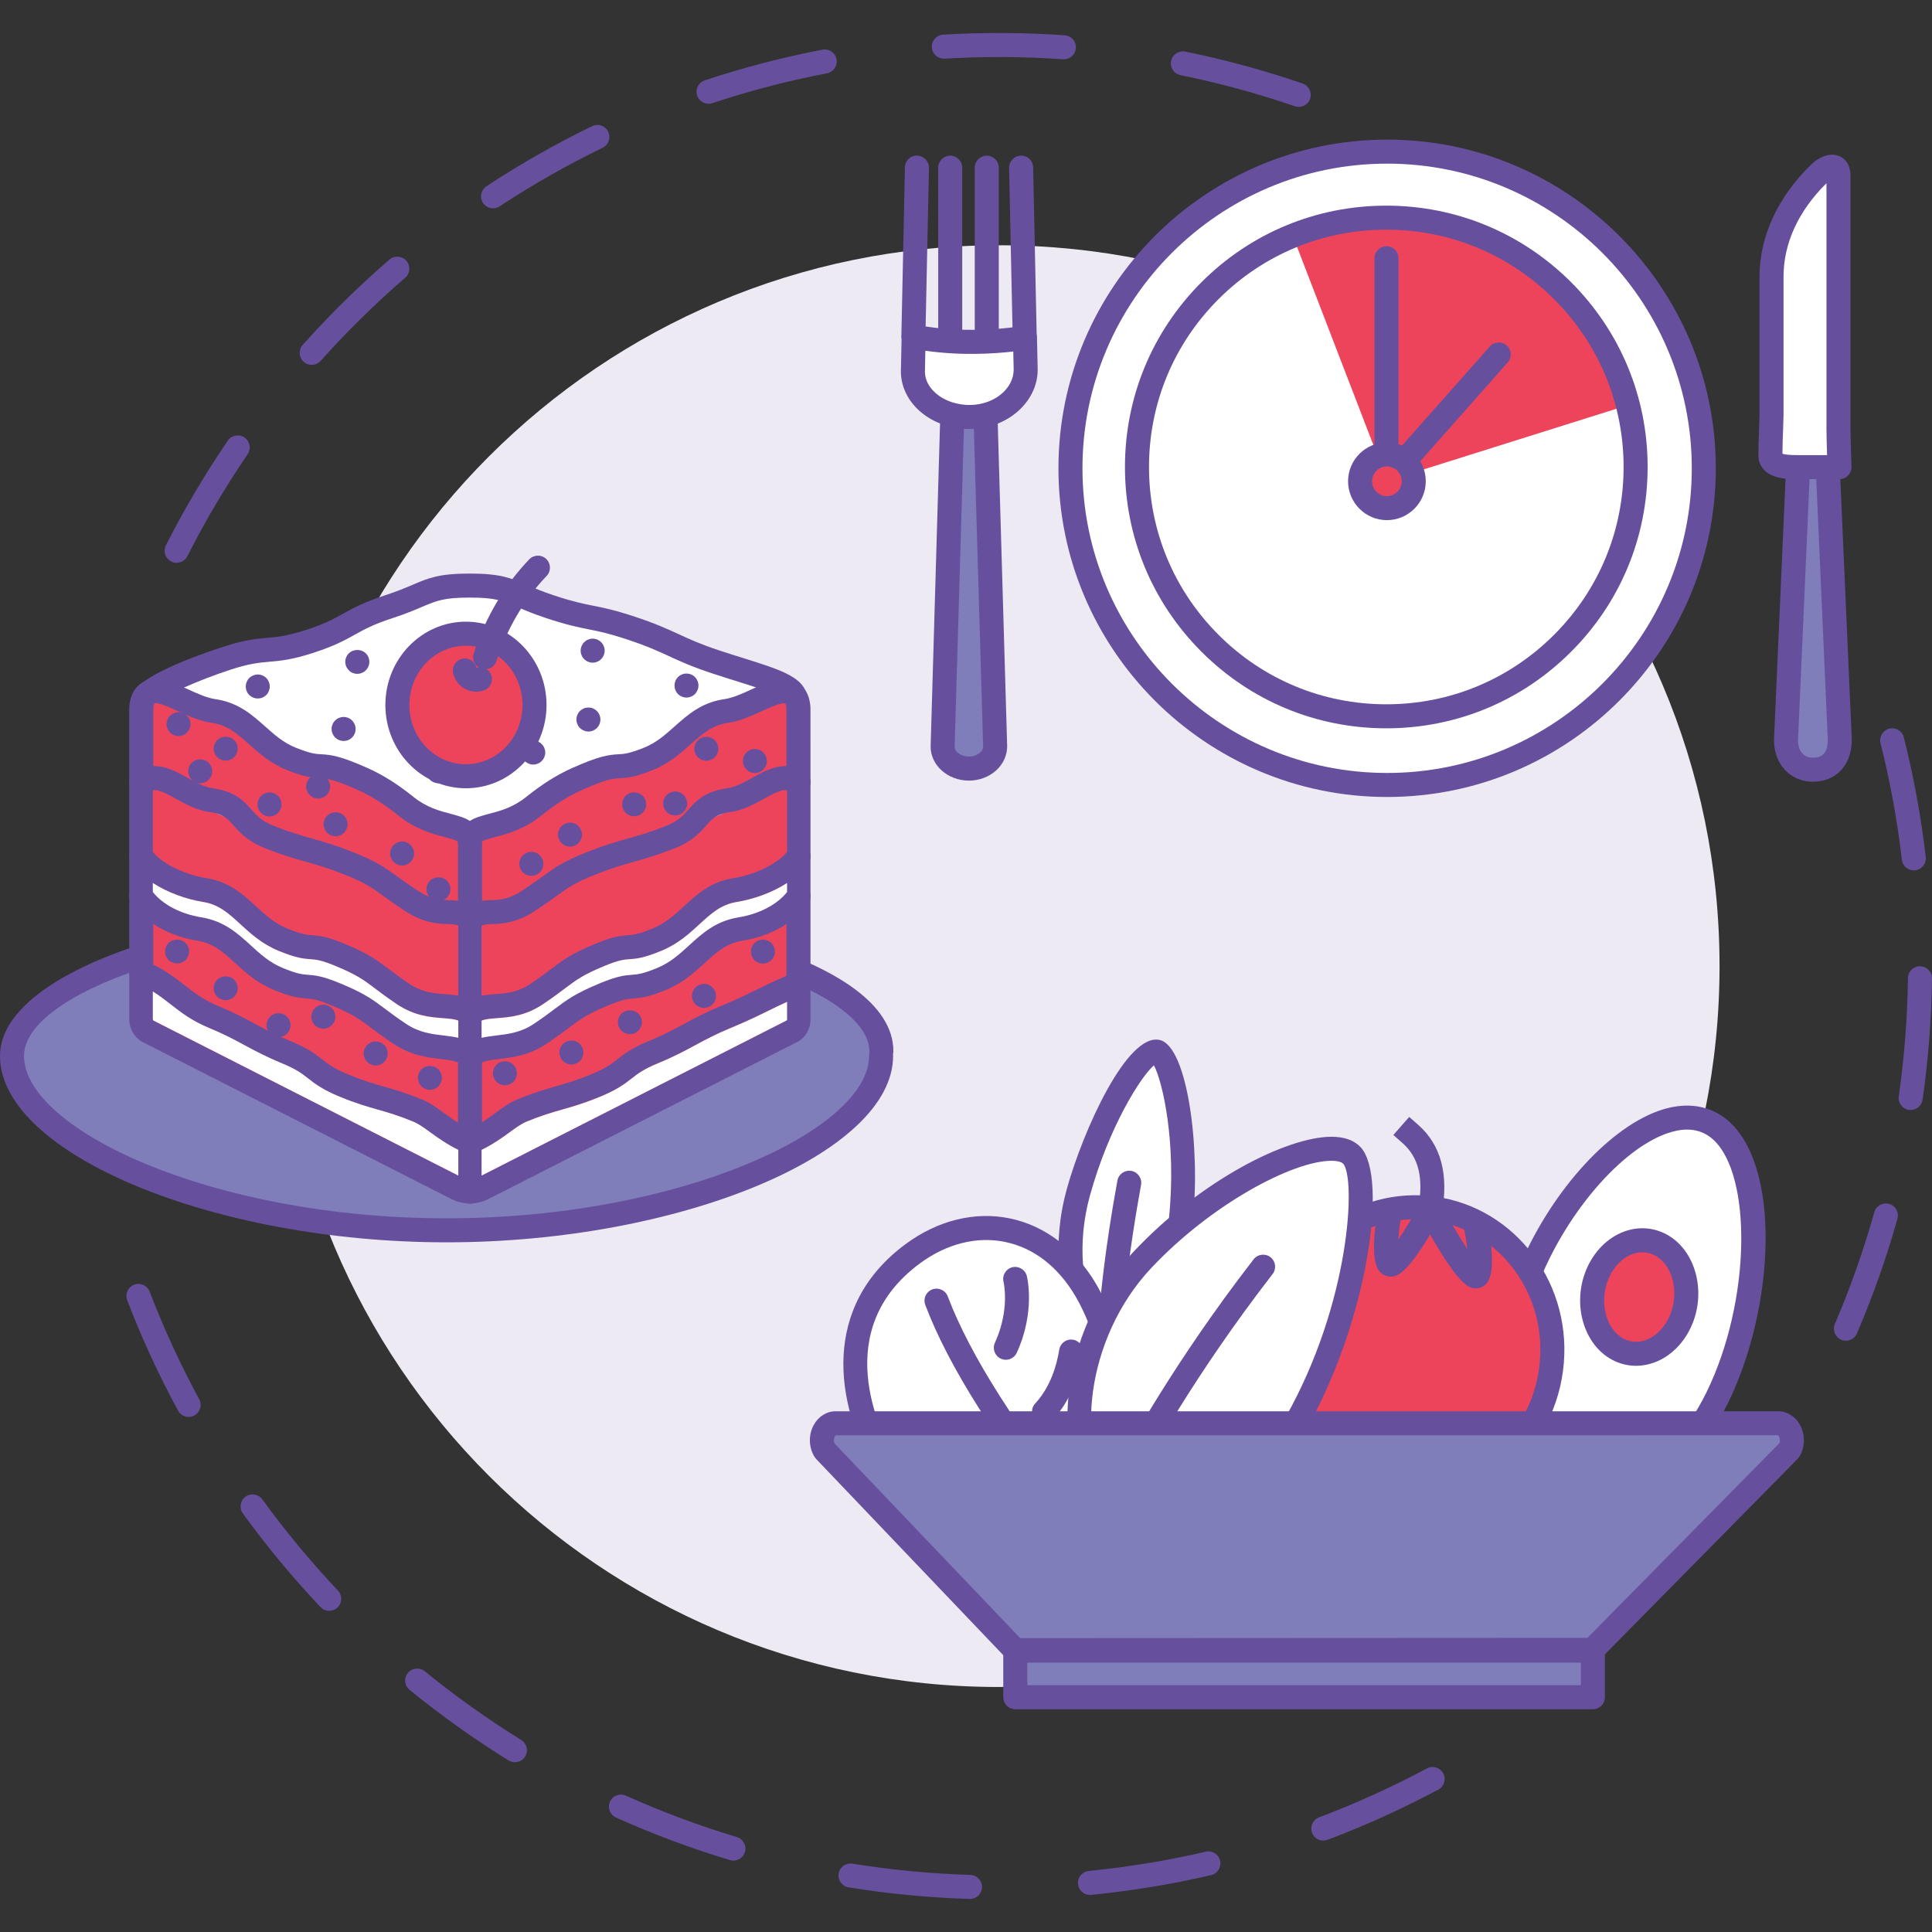<svg width="120" height="120" viewBox="0 0 120 120" fill="none" xmlns="http://www.w3.org/2000/svg">
<rect x="0" y="0" width="120" height="120" fill="#333333" stroke="none"/>
<g clip-path="url(#clip0_165_9310)">
<path d="M17.256 60.008C17.256 35.28 37.302 15.234 62.029 15.234C86.758 15.234 106.804 35.28 106.804 60.008C106.804 84.736 86.758 104.782 62.029 104.782C37.302 104.782 17.256 84.736 17.256 60.008V60.008Z" fill="#EDEAF3"/>
<path d="M66.081 3.682C66.064 3.682 66.046 3.682 66.028 3.681C63.596 3.511 61.105 3.498 58.666 3.642C58.251 3.666 57.903 3.353 57.878 2.941C57.854 2.53 58.167 2.177 58.579 2.152C61.081 2.005 63.637 2.018 66.132 2.192C66.544 2.22 66.853 2.577 66.824 2.988C66.798 3.381 66.469 3.682 66.081 3.682V3.682ZM44.01 6.445C43.697 6.445 43.406 6.247 43.301 5.934C43.171 5.543 43.384 5.12 43.775 4.99C46.157 4.2 48.616 3.559 51.084 3.086C51.489 3.007 51.88 3.274 51.958 3.679C52.035 4.083 51.77 4.474 51.366 4.552C48.96 5.013 46.564 5.637 44.244 6.407C44.167 6.433 44.087 6.445 44.01 6.445ZM80.666 6.64C80.585 6.64 80.504 6.627 80.422 6.599C78.11 5.803 75.721 5.154 73.322 4.668C72.918 4.586 72.656 4.192 72.739 3.788C72.82 3.385 73.215 3.123 73.618 3.205C76.081 3.704 78.533 4.371 80.909 5.188C81.299 5.322 81.504 5.747 81.372 6.136C81.265 6.445 80.975 6.64 80.666 6.64V6.64ZM30.624 12.939C30.381 12.939 30.144 12.821 30 12.603C29.773 12.259 29.869 11.796 30.214 11.57C32.311 10.188 34.52 8.932 36.778 7.835C37.149 7.656 37.596 7.81 37.775 8.181C37.956 8.552 37.801 8.998 37.431 9.178C35.23 10.246 33.077 11.47 31.034 12.816C30.908 12.899 30.765 12.939 30.624 12.939V12.939ZM19.36 22.664C19.183 22.664 19.006 22.602 18.863 22.475C18.556 22.2 18.529 21.729 18.803 21.421C20.475 19.549 22.287 17.767 24.189 16.124C24.501 15.855 24.974 15.89 25.241 16.201C25.511 16.513 25.477 16.985 25.163 17.254C23.311 18.855 21.545 20.591 19.917 22.415C19.77 22.58 19.566 22.664 19.36 22.664V22.664ZM10.97 34.956C10.858 34.956 10.742 34.931 10.635 34.876C10.267 34.69 10.119 34.241 10.305 33.873C11.438 31.634 12.731 29.446 14.149 27.37C14.382 27.029 14.846 26.942 15.186 27.174C15.527 27.407 15.613 27.871 15.381 28.212C14.001 30.234 12.742 32.365 11.637 34.547C11.505 34.807 11.243 34.956 10.97 34.956Z" fill="#66509E"/>
<path d="M11.716 88.007C11.451 88.007 11.194 87.865 11.059 87.616C9.861 85.409 8.798 83.102 7.901 80.76C7.754 80.374 7.945 79.944 8.331 79.796C8.714 79.649 9.147 79.84 9.295 80.225C10.169 82.506 11.204 84.754 12.371 86.905C12.569 87.267 12.434 87.72 12.072 87.916C11.958 87.978 11.836 88.007 11.716 88.007ZM20.447 100.051C20.249 100.051 20.053 99.973 19.906 99.818C18.18 97.992 16.558 96.036 15.085 94.004C14.843 93.671 14.918 93.204 15.25 92.963C15.586 92.722 16.051 92.795 16.293 93.129C17.729 95.109 19.309 97.015 20.99 98.792C21.273 99.092 21.259 99.564 20.961 99.848C20.817 99.984 20.632 100.051 20.447 100.051V100.051ZM31.982 109.455C31.849 109.455 31.712 109.418 31.59 109.343C29.456 108.023 27.385 106.548 25.439 104.96C25.119 104.699 25.072 104.229 25.332 103.909C25.592 103.591 26.062 103.543 26.382 103.803C28.279 105.35 30.296 106.788 32.375 108.074C32.725 108.29 32.834 108.75 32.617 109.101C32.476 109.329 32.232 109.455 31.982 109.455V109.455ZM82.192 114.323C81.891 114.323 81.607 114.138 81.494 113.84C81.349 113.453 81.544 113.023 81.929 112.878C84.218 112.016 86.472 110.994 88.63 109.839C88.994 109.645 89.447 109.781 89.64 110.145C89.835 110.508 89.699 110.96 89.335 111.155C87.118 112.341 84.804 113.39 82.456 114.274C82.369 114.307 82.28 114.323 82.192 114.323V114.323ZM45.557 115.565C45.485 115.565 45.413 115.556 45.341 115.533C42.937 114.812 40.554 113.922 38.261 112.89C37.885 112.721 37.718 112.279 37.886 111.903C38.057 111.527 38.497 111.361 38.874 111.529C41.108 112.535 43.428 113.401 45.77 114.104C46.165 114.223 46.389 114.639 46.271 115.033C46.174 115.357 45.877 115.565 45.557 115.565ZM67.699 117.698C67.319 117.698 66.996 117.409 66.958 117.024C66.917 116.614 67.217 116.249 67.627 116.208C70.066 115.968 72.51 115.566 74.887 115.013C75.291 114.919 75.69 115.169 75.783 115.57C75.876 115.972 75.628 116.373 75.225 116.466C72.785 117.035 70.277 117.447 67.772 117.694C67.748 117.696 67.724 117.698 67.699 117.698ZM60.248 117.947C60.24 117.947 60.232 117.947 60.224 117.947C57.708 117.869 55.179 117.628 52.707 117.227C52.301 117.162 52.025 116.779 52.09 116.372C52.156 115.964 52.542 115.691 52.946 115.755C55.353 116.144 57.819 116.38 60.27 116.454C60.683 116.467 61.006 116.812 60.993 117.223C60.981 117.628 60.65 117.947 60.248 117.947V117.947Z" fill="#66509E"/>
<path d="M118.87 54.061C118.496 54.061 118.173 53.781 118.129 53.401C117.847 50.968 117.4 48.533 116.803 46.163C116.702 45.763 116.945 45.358 117.344 45.257C117.745 45.157 118.15 45.399 118.249 45.798C118.864 48.231 119.321 50.731 119.612 53.229C119.66 53.638 119.367 54.008 118.957 54.056C118.928 54.059 118.898 54.061 118.87 54.061V54.061ZM118.676 68.945C118.641 68.945 118.604 68.942 118.569 68.938C118.16 68.879 117.877 68.501 117.936 68.093C118.282 65.679 118.475 63.21 118.506 60.754C118.511 60.345 118.845 60.017 119.253 60.017C119.255 60.017 119.259 60.017 119.262 60.017C119.675 60.023 120.005 60.361 119.998 60.773C119.966 63.294 119.769 65.828 119.414 68.305C119.36 68.677 119.041 68.945 118.676 68.945ZM114.652 83.274C114.554 83.274 114.454 83.254 114.359 83.212C113.98 83.05 113.804 82.612 113.967 82.233C114.931 79.984 115.755 77.649 116.417 75.293C116.528 74.896 116.941 74.666 117.336 74.777C117.733 74.888 117.965 75.3 117.854 75.697C117.174 78.115 116.329 80.512 115.338 82.821C115.217 83.104 114.941 83.274 114.652 83.274V83.274Z" fill="#66509E"/>
<path d="M97.367 91.379C100.738 93.171 104.727 91.564 107.166 85.62C109.607 79.675 109.625 71.524 106.254 69.732C102.884 67.94 97.401 73.184 94.96 79.129C92.52 85.072 93.996 89.587 97.367 91.379V91.379Z" fill="white"/>
<path d="M104.788 70.161C104.39 70.161 103.957 70.245 103.495 70.413C100.693 71.423 97.398 75.225 95.662 79.452C93.573 84.543 94.383 88.981 97.728 90.76C98.991 91.431 100.325 91.545 101.587 91.091C103.549 90.382 105.244 88.406 106.487 85.377C108.932 79.425 108.642 71.881 105.916 70.431C105.578 70.252 105.201 70.161 104.788 70.161V70.161ZM100.035 92.86C99.021 92.86 98.006 92.598 97.028 92.078C92.958 89.914 91.88 84.736 94.281 78.886C96.194 74.229 99.773 70.168 102.988 69.008C104.325 68.526 105.58 68.563 106.615 69.113C110.45 71.153 110.439 79.681 107.868 85.943C106.459 89.374 104.463 91.639 102.094 92.494C101.417 92.739 100.725 92.86 100.035 92.86V92.86Z" fill="#66509E"/>
<path d="M99.226 79.189C98.491 80.978 99.065 83.049 100.505 83.816C101.946 84.582 103.711 83.753 104.446 81.963C105.179 80.174 104.607 78.103 103.166 77.336C101.725 76.57 99.961 77.399 99.226 79.189Z" fill="#EE445B"/>
<path d="M99.206 79.173H99.211H99.206ZM102.012 77.781C101.811 77.781 101.607 77.817 101.404 77.891C100.759 78.124 100.209 78.694 99.896 79.456C99.314 80.874 99.744 82.561 100.835 83.141C101.382 83.432 101.894 83.351 102.227 83.231C102.871 82.997 103.421 82.428 103.735 81.665C104.316 80.248 103.885 78.56 102.795 77.98C102.546 77.848 102.282 77.781 102.012 77.781ZM101.619 84.833C101.107 84.833 100.601 84.707 100.135 84.46C98.367 83.519 97.64 81.021 98.515 78.889C98.988 77.738 99.857 76.862 100.897 76.487C101.77 76.172 102.692 76.235 103.496 76.662C105.263 77.601 105.989 80.101 105.115 82.232C104.642 83.383 103.774 84.259 102.732 84.634C102.367 84.766 101.991 84.833 101.619 84.833V84.833Z" fill="#66509E"/>
<path d="M79.33 82.728C78.679 87.62 81.962 92.096 86.663 92.728C91.364 93.359 95.703 89.907 96.354 85.015C97.005 80.125 93.722 75.647 89.022 75.016C84.32 74.384 79.981 77.838 79.33 82.728Z" fill="#EE445B"/>
<path d="M87.896 75.731C86.228 75.731 84.603 76.284 83.232 77.331C81.481 78.668 80.351 80.636 80.054 82.87C79.458 87.346 82.46 91.456 86.747 92.032C88.76 92.303 90.775 91.758 92.422 90.501C94.174 89.162 95.302 87.194 95.599 84.961C96.195 80.484 93.194 76.375 88.907 75.799C88.569 75.754 88.231 75.731 87.896 75.731V75.731ZM87.762 93.593C87.358 93.593 86.953 93.565 86.548 93.511C81.447 92.825 77.87 87.963 78.575 82.673C78.925 80.044 80.257 77.725 82.326 76.144C84.289 74.644 86.696 73.997 89.106 74.319C94.206 75.006 97.783 79.867 97.079 85.157C96.728 87.788 95.396 90.105 93.327 91.686C91.695 92.934 89.754 93.593 87.762 93.593Z" fill="#66509E"/>
<path d="M89.424 76.071L87.955 75.803L88.089 75.068C88.433 73.178 88.12 71.881 87.104 70.989L86.543 70.496L87.528 69.375L88.089 69.868C89.498 71.106 89.992 72.946 89.557 75.337L89.424 76.071V76.071Z" fill="#66509E"/>
<path d="M91.631 80.023C91.213 80.023 90.474 79.794 88.154 75.454C87.96 75.091 88.098 74.638 88.461 74.444C88.823 74.25 89.277 74.386 89.471 74.75C89.991 75.722 90.623 76.798 91.131 77.568C91.081 77.106 90.998 76.595 90.898 76.153C90.808 75.751 91.061 75.352 91.462 75.261C91.864 75.171 92.264 75.422 92.354 75.824C92.493 76.44 92.91 78.522 92.478 79.489C92.333 79.811 92.044 80.01 91.704 80.02C91.681 80.022 91.657 80.023 91.631 80.023V80.023Z" fill="#66509E"/>
<path d="M86.904 78.132H86.909H86.904ZM86.408 79.293C86.38 79.293 86.354 79.291 86.33 79.29C85.984 79.277 85.69 79.071 85.542 78.742C85.113 77.783 85.488 75.648 85.612 75.017C85.692 74.612 86.085 74.348 86.489 74.428C86.894 74.508 87.156 74.901 87.077 75.305C86.972 75.831 86.891 76.448 86.853 76.979C87.271 76.371 87.773 75.546 88.183 74.802C88.38 74.44 88.834 74.309 89.195 74.507C89.557 74.705 89.689 75.158 89.49 75.52C87.534 79.082 86.801 79.293 86.408 79.293Z" fill="#66509E"/>
<path d="M66.97 74.075C65.759 78.451 66.936 82.641 68.695 83.11C70.453 83.578 72.865 80.358 73.337 75.771C73.887 70.445 72.709 65.57 71.86 65.343C70.905 65.088 68.284 69.317 66.97 74.075V74.075Z" fill="white"/>
<path d="M66.98 74.056H66.985H66.98ZM71.672 66.173C70.85 66.864 68.865 70.035 67.699 74.255C66.846 77.342 67.289 80.198 68.061 81.546C68.324 82.003 68.62 82.296 68.896 82.37C69.196 82.448 69.537 82.275 69.77 82.114C70.897 81.337 72.263 78.991 72.605 75.677C73.092 70.943 72.199 67.148 71.672 66.173V66.173ZM69.055 83.883C68.871 83.883 68.689 83.859 68.512 83.812C67.838 83.632 67.234 83.106 66.766 82.287C65.814 80.626 65.288 77.374 66.26 73.857C67.257 70.248 70.033 64.064 72.063 64.603C73.732 65.048 74.571 71.148 74.089 75.83C73.75 79.124 72.355 82.144 70.618 83.342C70.099 83.701 69.567 83.883 69.055 83.883V83.883Z" fill="#66509E"/>
<path d="M70.154 73.477C69.36 77.805 69.111 80.784 69.111 80.784L70.154 73.477Z" fill="white"/>
<path d="M69.098 81.515C69.077 81.515 69.056 81.513 69.035 81.512C68.623 81.478 68.318 81.118 68.352 80.706C68.363 80.583 68.613 77.642 69.404 73.327C69.479 72.921 69.867 72.654 70.273 72.727C70.679 72.802 70.947 73.191 70.873 73.596C70.096 77.834 69.843 80.801 69.84 80.831C69.808 81.22 69.481 81.515 69.098 81.515Z" fill="#66509E"/>
<path d="M55.028 91.031C57.533 95.311 63.729 98.699 67.167 95.685C70.603 92.67 69.977 84.396 67.472 80.116C64.969 75.836 60.381 75.122 56.717 77.825C51.993 81.308 52.525 86.751 55.028 91.031Z" fill="white"/>
<path d="M55.656 90.697C57.215 93.363 60.304 95.615 63.001 96.053C64.481 96.293 65.713 95.995 66.657 95.166C69.704 92.493 69.281 84.759 66.812 80.535C65.726 78.68 64.209 77.505 62.423 77.138C60.669 76.777 58.794 77.25 57.142 78.468C51.541 82.6 54.588 88.874 55.656 90.697ZM63.946 97.624C63.562 97.624 63.167 97.592 62.761 97.525C59.613 97.016 56.161 94.517 54.367 91.451C51.841 87.132 51.009 81.138 56.257 77.267C58.253 75.794 60.549 75.23 62.723 75.677C64.903 76.124 66.813 77.583 68.1 79.782C70.607 84.067 71.519 92.888 67.641 96.289C66.635 97.172 65.374 97.624 63.946 97.624V97.624Z" fill="#66509E"/>
<path d="M58.184 80.801C59.978 85.554 63.987 90.978 66.998 94.69L58.184 80.801V80.801Z" fill="white"/>
<path d="M66.984 95.419C66.766 95.419 66.551 95.325 66.403 95.144C61.922 89.62 58.916 84.877 57.47 81.048C57.325 80.663 57.52 80.232 57.905 80.087C58.29 79.943 58.721 80.136 58.867 80.522C60.236 84.149 63.242 88.88 67.563 94.204C67.822 94.523 67.773 94.994 67.453 95.253C67.315 95.364 67.149 95.419 66.984 95.419Z" fill="#66509E"/>
<path d="M63.04 79.453C63.04 79.453 63.529 81.395 62.461 83.727L63.04 79.453Z" fill="white"/>
<path d="M62.474 84.458C62.37 84.458 62.265 84.436 62.164 84.39C61.79 84.218 61.625 83.775 61.796 83.401C62.744 81.331 62.335 79.636 62.331 79.62C62.231 79.219 62.474 78.814 62.873 78.713C63.275 78.615 63.678 78.856 63.779 79.256C63.801 79.346 64.317 81.481 63.154 84.022C63.028 84.295 62.757 84.458 62.474 84.458V84.458Z" fill="#66509E"/>
<path d="M59.797 88.792C59.797 88.792 58.558 88.301 57.012 88.677L59.797 88.792Z" fill="white"/>
<path d="M59.811 89.581C59.721 89.581 59.629 89.564 59.539 89.53C59.526 89.523 58.477 89.133 57.203 89.445C56.797 89.541 56.399 89.296 56.3 88.896C56.203 88.495 56.449 88.092 56.849 87.995C58.606 87.566 60.026 88.117 60.087 88.141C60.469 88.293 60.656 88.727 60.504 89.11C60.388 89.403 60.108 89.581 59.811 89.581Z" fill="#66509E"/>
<path d="M64.834 87.7C65.003 87.51 66.138 86.358 66.52 83.965L64.834 87.7Z" fill="white"/>
<path d="M64.847 88.409C64.671 88.409 64.497 88.348 64.358 88.225C64.053 87.951 64.011 87.498 64.282 87.192C64.285 87.189 64.317 87.154 64.319 87.151C65.263 86.112 65.641 84.773 65.791 83.833C65.857 83.425 66.235 83.146 66.647 83.213C67.053 83.278 67.331 83.661 67.265 84.069C67.083 85.208 66.615 86.843 65.423 88.154C65.272 88.321 65.059 88.409 64.847 88.409V88.409Z" fill="#66509E"/>
<path d="M70.935 78.278C66.459 83.047 66.022 90.447 68.656 93.252C71.289 96.057 77.091 94.398 80.471 88.436C84.397 81.51 85.222 73.132 83.951 71.778C82.52 70.254 75.802 73.094 70.935 78.278V78.278Z" fill="white"/>
<path d="M70.948 78.263H70.953H70.948ZM82.698 72.099C80.312 72.099 75.241 74.781 71.492 78.774C67.351 83.184 66.777 90.132 69.212 92.726C70.004 93.568 71.193 93.943 72.562 93.779C75.225 93.46 78.013 91.266 79.835 88.053C83.887 80.904 84.227 73.134 83.42 72.273C83.38 72.233 83.215 72.099 82.698 72.099V72.099ZM71.936 95.309C70.416 95.309 69.083 94.768 68.124 93.747C65.239 90.674 65.614 82.854 70.404 77.752C74.603 73.279 79.952 70.606 82.698 70.606C83.496 70.606 84.105 70.823 84.507 71.251C86.257 73.115 84.911 82.127 81.134 88.788C79.051 92.461 75.912 94.881 72.739 95.26C72.466 95.293 72.198 95.309 71.936 95.309V95.309Z" fill="#66509E"/>
<path d="M78.47 78.691C73.474 85.141 70.635 90.473 70.635 90.473L78.47 78.691V78.691Z" fill="white"/>
<path d="M70.619 91.203C70.5 91.203 70.381 91.175 70.269 91.115C69.905 90.923 69.767 90.471 69.96 90.106C69.989 90.053 72.887 84.644 77.864 78.219C78.115 77.893 78.585 77.834 78.91 78.085C79.237 78.338 79.297 78.806 79.044 79.132C74.143 85.457 71.307 90.755 71.278 90.807C71.144 91.06 70.885 91.203 70.619 91.203V91.203Z" fill="#66509E"/>
<path d="M98.927 102.49L111.14 90.104C111.567 89.41 111.162 88.418 110.452 88.418H51.927C51.208 88.418 50.806 89.432 51.251 90.122L63.065 102.51L98.927 102.49Z" fill="#807DBB"/>
<path d="M51.837 89.658L63.369 101.748L98.599 101.73L110.518 89.642C110.559 89.54 110.565 89.42 110.529 89.306C110.498 89.205 110.447 89.155 110.431 89.147L51.911 89.148C51.9 89.155 51.847 89.206 51.816 89.311C51.78 89.43 51.79 89.556 51.837 89.658V89.658ZM98.911 102.475H98.916H98.911ZM63.049 103.241C62.845 103.241 62.65 103.158 62.51 103.01L50.696 90.624C50.663 90.589 50.634 90.552 50.608 90.512C50.227 89.921 50.2 89.135 50.541 88.512C50.833 87.976 51.346 87.656 51.911 87.656H110.436C110.994 87.656 111.504 87.969 111.797 88.495C112.139 89.108 112.125 89.887 111.759 90.481C111.731 90.528 111.695 90.572 111.656 90.613L99.442 102.999C99.302 103.142 99.111 103.222 98.912 103.222L63.049 103.241V103.241Z" fill="#66509E"/>
<path d="M98.921 102.48H63.047V105.373H98.921V102.48Z" fill="#807DBB"/>
<path d="M63.808 104.67H98.19V103.269H63.808V104.67V104.67ZM98.937 106.162H63.061C62.65 106.162 62.315 105.828 62.315 105.415V102.524C62.315 102.111 62.65 101.777 63.061 101.777H98.937C99.348 101.777 99.682 102.111 99.682 102.524V105.415C99.682 105.828 99.348 106.162 98.937 106.162Z" fill="#66509E"/>
<path d="M9.023 54.269V43.195C9.023 42.901 11.602 41.659 14.105 40.842C16.609 40.025 16.754 40.61 19.258 39.793C21.761 38.975 21.647 38.464 24.152 37.646C26.655 36.828 26.595 36.328 29.198 36.328C31.772 36.328 31.724 36.831 34.199 37.649C36.672 38.466 36.751 38.155 39.224 38.973C41.699 39.79 42.014 40.258 44.489 41.076C46.964 41.894 49.142 42.397 49.373 43.195V50.847L9.023 54.269V54.269Z" fill="white"/>
<path d="M9.008 55.058C8.596 55.058 8.262 54.724 8.262 54.312V43.238C8.262 42.123 12.175 40.725 13.857 40.175C15.191 39.74 15.907 39.678 16.6 39.617C17.237 39.561 17.838 39.508 19.009 39.126C20.194 38.74 20.742 38.434 21.326 38.11C21.944 37.766 22.583 37.411 23.904 36.979C24.678 36.727 25.188 36.51 25.637 36.318C26.617 35.901 27.264 35.625 29.182 35.625C31.084 35.625 31.729 35.902 32.703 36.322C33.149 36.514 33.652 36.731 34.415 36.983C35.609 37.377 36.208 37.496 36.84 37.622C37.489 37.75 38.161 37.884 39.442 38.307C40.719 38.729 41.448 39.065 42.154 39.389C42.851 39.711 43.51 40.015 44.707 40.41C45.189 40.57 45.66 40.717 46.108 40.856C48.316 41.548 49.777 42.004 50.073 43.031L50.103 43.132V50.889C50.103 51.302 49.769 51.636 49.356 51.636C48.945 51.636 48.61 51.302 48.61 50.889V43.41C48.312 43.11 46.788 42.633 45.662 42.281C45.208 42.139 44.729 41.989 44.239 41.827C42.962 41.406 42.233 41.07 41.529 40.745C40.831 40.423 40.17 40.12 38.973 39.724C37.781 39.33 37.182 39.211 36.55 39.086C35.9 38.956 35.229 38.823 33.948 38.4C33.122 38.127 32.563 37.887 32.114 37.693C31.223 37.31 30.776 37.117 29.182 37.117C27.569 37.117 27.119 37.309 26.221 37.691C25.768 37.885 25.203 38.125 24.366 38.398C23.183 38.784 22.633 39.091 22.051 39.414C21.433 39.758 20.792 40.114 19.473 40.545C18.139 40.98 17.423 41.043 16.73 41.103C16.093 41.159 15.491 41.212 14.321 41.594C12.218 42.281 10.343 43.168 9.754 43.547V54.312C9.754 54.724 9.42 55.058 9.008 55.058V55.058Z" fill="#66509E"/>
<path d="M54.713 65.602C54.713 70.855 42.629 76.433 27.723 76.433C12.816 76.433 0.732 70.855 0.732 65.602C0.732 60.923 12.82 56.836 27.731 56.836C42.642 56.836 54.73 60.628 54.73 65.305L54.713 65.602V65.602Z" fill="#807DBB"/>
<path d="M27.744 57.567C12.274 57.567 1.492 61.793 1.492 65.586C1.492 70.153 13.199 75.671 27.736 75.671C42.274 75.671 53.98 70.153 53.98 65.586C53.98 65.521 53.988 65.457 54.004 65.396C53.999 65.362 53.996 65.326 53.996 65.29C53.996 61.637 43.214 57.567 27.744 57.567V57.567ZM27.736 77.163C13.22 77.163 0 71.645 0 65.586C0 60.341 12.447 56.074 27.744 56.074C41.382 56.074 55.488 59.522 55.488 65.29C55.488 65.355 55.48 65.419 55.465 65.479C55.47 65.514 55.472 65.55 55.472 65.586C55.472 71.645 42.252 77.163 27.736 77.163Z" fill="#66509E"/>
<path d="M29.198 52.25C29.046 51.042 27.164 51.65 25.239 50.102C24.408 49.434 23.529 48.845 22.583 48.422C19.513 47.047 20.441 48.076 18.139 47.164C16.082 46.348 15.43 44.485 13.271 44.178C11.665 43.95 9.797 42.287 9.024 43.243C8.775 43.552 8.789 44.082 8.789 44.082V63.309C8.789 63.644 8.961 63.947 9.227 64.082L28.38 73.824C28.897 74.086 29.501 74.086 30.017 73.824L49.201 64.067C49.449 63.941 49.609 63.659 49.609 63.348V44.082C49.609 44.082 49.623 43.552 49.373 43.243C48.601 42.287 46.732 43.95 45.126 44.178C42.967 44.485 42.315 46.348 40.258 47.164C37.957 48.076 38.885 47.047 35.814 48.422C34.87 48.845 33.989 49.434 33.159 50.102C31.234 51.65 29.352 51.042 29.198 52.25V52.25Z" fill="#EE445B"/>
<path d="M9.677 43.673C9.646 43.673 9.618 43.677 9.597 43.686C9.555 43.745 9.519 43.925 9.52 44.051V63.292C9.52 63.353 9.545 63.394 9.555 63.403L28.704 73.141C29.01 73.296 29.359 73.296 29.665 73.141L48.848 63.385C48.84 63.388 48.848 63.368 48.848 63.331V44.065C48.849 43.925 48.814 43.745 48.777 43.694C48.571 43.599 47.746 43.974 47.304 44.175C46.664 44.467 45.938 44.797 45.218 44.9C44.236 45.039 43.645 45.566 42.896 46.232C42.266 46.794 41.551 47.431 40.518 47.84C39.377 48.293 38.904 48.318 38.488 48.34C38.07 48.362 37.676 48.382 36.105 49.086C35.303 49.445 34.488 49.962 33.612 50.667C32.553 51.517 31.513 51.791 30.753 51.991C30.456 52.069 30.007 52.188 29.934 52.279C29.934 52.279 29.929 52.292 29.925 52.326L29.184 58.189L28.444 52.326C28.44 52.291 28.433 52.278 28.433 52.278C28.361 52.188 27.913 52.069 27.616 51.991C26.856 51.791 25.816 51.517 24.757 50.667C23.88 49.961 23.063 49.444 22.264 49.086C20.692 48.382 20.298 48.362 19.881 48.34C19.465 48.318 18.992 48.293 17.849 47.84C16.817 47.431 16.103 46.794 15.472 46.232C14.724 45.566 14.133 45.039 13.152 44.9C12.431 44.797 11.705 44.467 11.063 44.175C10.668 43.994 9.963 43.673 9.677 43.673V43.673ZM29.184 74.748C28.787 74.748 28.39 74.656 28.027 74.471L8.874 64.73C8.359 64.469 8.028 63.905 8.028 63.292V44.065C8.024 43.95 8.027 43.255 8.429 42.757C9.269 41.717 10.607 42.326 11.683 42.816C12.258 43.079 12.854 43.35 13.361 43.422C14.789 43.625 15.641 44.384 16.465 45.118C17.055 45.644 17.612 46.141 18.4 46.453C19.315 46.815 19.614 46.831 19.96 46.849C20.596 46.883 21.18 46.965 22.873 47.724C23.792 48.135 24.714 48.717 25.691 49.504C26.502 50.155 27.295 50.364 27.994 50.548C28.386 50.651 28.824 50.766 29.184 50.988C29.545 50.766 29.983 50.651 30.373 50.548C31.073 50.364 31.866 50.155 32.676 49.504C33.654 48.718 34.576 48.136 35.494 47.724C37.19 46.965 37.771 46.883 38.409 46.849C38.755 46.831 39.054 46.815 39.968 46.453C40.755 46.141 41.314 45.644 41.904 45.118C42.728 44.384 43.58 43.625 45.007 43.422C45.515 43.35 46.11 43.079 46.686 42.816C47.762 42.326 49.099 41.717 49.939 42.758C50.341 43.255 50.344 43.95 50.34 44.085L50.341 63.331C50.341 63.92 50.021 64.463 49.526 64.714L30.341 74.471C29.979 74.656 29.582 74.748 29.184 74.748V74.748Z" fill="#66509E"/>
<path d="M29.193 66.329C28.99 66.329 28.788 66.246 28.64 66.084C28.364 65.777 28.387 65.306 28.692 65.029C29.3 64.479 30.067 64.387 30.808 64.299C31.56 64.209 32.337 64.116 33.136 63.578C33.714 63.189 34.103 62.897 34.446 62.64C35.206 62.07 35.709 61.693 37.212 61.068C38.355 60.592 38.83 60.557 39.249 60.527C39.599 60.501 39.901 60.479 40.822 60.096C41.614 59.766 42.172 59.257 42.762 58.717C43.583 57.966 44.431 57.191 45.863 56.959C47.235 56.736 48.402 56.09 48.986 55.229C49.217 54.888 49.682 54.8 50.023 55.031C50.363 55.263 50.452 55.726 50.221 56.068C49.399 57.279 47.898 58.141 46.102 58.432C45.11 58.593 44.489 59.161 43.77 59.818C43.141 60.392 42.428 61.044 41.395 61.474C40.251 61.95 39.777 61.985 39.358 62.015C39.008 62.041 38.705 62.063 37.785 62.446C36.455 62.999 36.059 63.296 35.341 63.834C35.002 64.089 34.578 64.406 33.969 64.816C32.873 65.556 31.826 65.68 30.985 65.78C30.406 65.849 29.949 65.904 29.695 66.135C29.552 66.265 29.372 66.329 29.193 66.329V66.329Z" fill="#66509E"/>
<path d="M29.193 63.713C28.992 63.713 28.79 63.631 28.642 63.469C28.364 63.165 28.386 62.693 28.692 62.415C29.306 61.855 30.034 61.8 30.741 61.747C31.432 61.695 32.149 61.641 32.928 61.114C33.499 60.727 33.886 60.436 34.225 60.18C34.978 59.614 35.476 59.239 36.968 58.618C38.103 58.146 38.575 58.112 38.991 58.083C39.338 58.059 39.637 58.038 40.546 57.659C41.33 57.333 41.881 56.826 42.465 56.289C43.279 55.542 44.12 54.769 45.543 54.541C47.005 54.307 48.452 53.563 48.984 52.771C49.215 52.429 49.678 52.339 50.02 52.568C50.362 52.798 50.453 53.262 50.222 53.604C49.338 54.92 47.353 55.763 45.78 56.014C44.8 56.171 44.216 56.708 43.475 57.388C42.853 57.961 42.146 58.61 41.12 59.037C39.984 59.51 39.513 59.543 39.096 59.572C38.75 59.596 38.451 59.617 37.541 59.996C36.224 60.544 35.833 60.839 35.123 61.373C34.787 61.626 34.367 61.942 33.764 62.35C32.657 63.099 31.614 63.178 30.852 63.235C30.264 63.28 29.92 63.315 29.696 63.518C29.554 63.649 29.373 63.713 29.193 63.713V63.713Z" fill="#66509E"/>
<path d="M29.18 57.083C30.122 56.257 30.995 57.149 32.778 55.989C34.688 54.747 34.681 54.441 36.756 53.618C38.831 52.796 39.539 52.835 41.615 52.012C43.69 51.189 43.116 50.02 45.292 49.706C46.911 49.472 48.222 47.708 49.59 48.58L29.18 57.083V57.083Z" fill="white"/>
<path d="M29.194 57.815C28.986 57.815 28.78 57.729 28.632 57.561C28.361 57.251 28.391 56.78 28.702 56.508C29.333 55.954 29.961 55.929 30.515 55.907C31.069 55.885 31.594 55.864 32.384 55.349C32.967 54.97 33.36 54.685 33.707 54.434C34.475 53.877 34.982 53.51 36.494 52.91C37.568 52.485 38.294 52.28 38.997 52.082C39.693 51.886 40.352 51.701 41.353 51.304C42.135 50.994 42.443 50.644 42.769 50.273C43.227 49.753 43.746 49.163 45.199 48.953C45.694 48.882 46.214 48.594 46.717 48.316C47.642 47.804 48.794 47.165 50.004 47.937C50.352 48.158 50.454 48.62 50.232 48.967C50.011 49.315 49.548 49.417 49.203 49.195C48.783 48.928 48.364 49.109 47.439 49.621C46.848 49.949 46.179 50.32 45.413 50.43C44.503 50.562 44.273 50.824 43.89 51.259C43.501 51.7 43.019 52.249 41.903 52.692C40.83 53.117 40.103 53.322 39.401 53.519C38.704 53.715 38.046 53.9 37.044 54.298C35.706 54.828 35.307 55.117 34.583 55.642C34.239 55.891 33.812 56.201 33.199 56.6C32.063 57.339 31.203 57.373 30.574 57.398C30.088 57.417 29.908 57.434 29.686 57.63C29.544 57.754 29.369 57.815 29.194 57.815V57.815Z" fill="#66509E"/>
<path d="M49.59 61.113C47.638 61.92 47.076 62.349 45.123 63.155C43.171 63.962 42.529 64.553 40.576 65.36C38.623 66.166 38.962 66.62 37.01 67.425C35.056 68.232 34.375 68.176 32.422 68.983C31.489 69.368 30.712 70.309 29.18 70.948L49.59 61.113V61.113Z" fill="white"/>
<path d="M29.195 71.678C28.901 71.678 28.625 71.507 28.504 71.22C28.347 70.838 28.526 70.402 28.906 70.244C29.683 69.92 30.24 69.514 30.778 69.122C31.23 68.792 31.657 68.482 32.15 68.279C33.167 67.858 33.857 67.662 34.525 67.472C35.18 67.284 35.8 67.107 36.738 66.721C37.621 66.357 37.958 66.093 38.346 65.79C38.763 65.465 39.235 65.097 40.305 64.655C41.246 64.266 41.86 63.936 42.509 63.585C43.164 63.233 43.841 62.868 44.852 62.45C45.806 62.056 46.405 61.762 47.04 61.45C47.669 61.141 48.32 60.821 49.319 60.408C49.699 60.251 50.136 60.433 50.294 60.813C50.45 61.194 50.269 61.631 49.888 61.788C48.934 62.182 48.334 62.477 47.698 62.789C47.07 63.098 46.42 63.417 45.422 63.829C44.48 64.218 43.867 64.549 43.217 64.899C42.564 65.252 41.886 65.617 40.875 66.034C39.992 66.399 39.655 66.662 39.265 66.966C38.85 67.291 38.378 67.658 37.308 68.1C36.291 68.52 35.601 68.716 34.934 68.907C34.276 69.093 33.657 69.27 32.72 69.657C32.392 69.793 32.052 70.041 31.657 70.328C31.106 70.73 30.421 71.23 29.482 71.621C29.387 71.66 29.29 71.678 29.195 71.678V71.678Z" fill="#66509E"/>
<path d="M29.193 74.767C28.781 74.767 28.447 74.433 28.447 74.021V52.25C28.447 51.838 28.781 51.504 29.193 51.504C29.605 51.504 29.939 51.838 29.939 52.25V74.021C29.939 74.433 29.605 74.767 29.193 74.767Z" fill="#66509E"/>
<path d="M29.183 66.329C29.005 66.329 28.825 66.265 28.683 66.135C28.427 65.905 27.97 65.85 27.392 65.78C26.551 65.681 25.504 65.556 24.407 64.816C23.797 64.406 23.374 64.088 23.035 63.834C22.317 63.296 21.921 63 20.59 62.446C19.671 62.063 19.368 62.041 19.018 62.016C18.6 61.985 18.125 61.95 16.981 61.474C15.948 61.044 15.235 60.393 14.606 59.818C13.888 59.161 13.266 58.593 12.274 58.432C10.478 58.141 8.977 57.279 8.155 56.068C7.925 55.727 8.014 55.263 8.355 55.031C8.695 54.8 9.159 54.888 9.391 55.23C9.974 56.09 11.142 56.736 12.514 56.959C13.945 57.191 14.793 57.967 15.614 58.717C16.204 59.257 16.762 59.767 17.555 60.096C18.475 60.479 18.777 60.501 19.127 60.527C19.546 60.557 20.02 60.592 21.164 61.068C22.668 61.693 23.17 62.07 23.93 62.639C24.273 62.897 24.663 63.189 25.241 63.578C26.039 64.116 26.817 64.209 27.569 64.299C28.309 64.387 29.077 64.479 29.685 65.029C29.99 65.306 30.014 65.778 29.736 66.084C29.589 66.246 29.386 66.329 29.183 66.329V66.329Z" fill="#66509E"/>
<path d="M29.183 63.713C29.004 63.713 28.824 63.649 28.682 63.518C28.458 63.315 28.113 63.28 27.525 63.235C26.764 63.178 25.721 63.099 24.613 62.35C24.01 61.942 23.591 61.627 23.254 61.373C22.544 60.839 22.154 60.544 20.836 59.996C19.927 59.617 19.628 59.596 19.281 59.572C18.866 59.543 18.393 59.51 17.258 59.037C16.231 58.61 15.525 57.961 14.903 57.388C14.162 56.708 13.578 56.171 12.598 56.014C11.024 55.763 9.04 54.92 8.155 53.604C7.924 53.262 8.016 52.798 8.358 52.568C8.7 52.339 9.163 52.429 9.393 52.771C9.926 53.563 11.372 54.307 12.834 54.541C14.257 54.769 15.098 55.542 15.911 56.289C16.496 56.826 17.047 57.333 17.831 57.659C18.741 58.038 19.04 58.059 19.386 58.083C19.802 58.112 20.274 58.146 21.41 58.618C22.9 59.239 23.398 59.614 24.151 60.181C24.492 60.437 24.877 60.727 25.45 61.114C26.229 61.641 26.945 61.695 27.637 61.747C28.342 61.8 29.072 61.855 29.686 62.415C29.99 62.693 30.013 63.165 29.736 63.469C29.588 63.631 29.387 63.713 29.183 63.713V63.713Z" fill="#66509E"/>
<path d="M29.198 57.083C28.258 56.257 27.384 57.149 25.601 55.989C23.691 54.747 23.697 54.441 21.622 53.618C19.549 52.796 18.838 52.835 16.765 52.012C14.69 51.189 15.263 50.02 13.086 49.706C11.467 49.472 10.157 47.708 8.789 48.58L29.198 57.083V57.083Z" fill="white"/>
<path d="M29.184 57.815C29.009 57.815 28.834 57.754 28.692 57.63C28.468 57.434 28.29 57.417 27.804 57.398C27.175 57.373 26.315 57.339 25.179 56.601C24.564 56.201 24.137 55.891 23.794 55.642C23.07 55.117 22.67 54.828 21.332 54.298C20.332 53.901 19.673 53.716 18.976 53.52C18.274 53.322 17.548 53.117 16.475 52.692C15.359 52.249 14.875 51.7 14.488 51.26C14.105 50.824 13.873 50.562 12.965 50.43C12.199 50.32 11.53 49.949 10.937 49.622C10.012 49.11 9.595 48.928 9.175 49.195C8.828 49.417 8.367 49.315 8.144 48.967C7.923 48.62 8.025 48.158 8.372 47.937C9.583 47.165 10.734 47.803 11.661 48.316C12.164 48.594 12.682 48.882 13.179 48.953C14.632 49.163 15.15 49.753 15.608 50.274C15.934 50.644 16.242 50.994 17.024 51.304C18.026 51.702 18.684 51.887 19.381 52.083C20.084 52.28 20.81 52.485 21.883 52.911C23.395 53.51 23.901 53.877 24.671 54.434C25.018 54.685 25.411 54.971 25.994 55.35C26.784 55.864 27.308 55.885 27.863 55.907C28.417 55.929 29.045 55.954 29.676 56.508C29.987 56.78 30.017 57.251 29.744 57.561C29.598 57.729 29.391 57.815 29.184 57.815V57.815Z" fill="#66509E"/>
<path d="M8.789 60.41C10.741 61.217 11.303 62.37 13.255 63.177C15.208 63.983 15.85 64.575 17.802 65.382C19.755 66.188 19.416 66.641 21.369 67.447C23.323 68.254 24.004 68.198 25.957 69.005C26.89 69.39 27.667 70.33 29.198 70.97L8.789 60.41V60.41Z" fill="white"/>
<path d="M29.183 71.7C29.088 71.7 28.991 71.681 28.896 71.642C27.957 71.252 27.271 70.751 26.721 70.349C26.326 70.062 25.984 69.815 25.657 69.678C24.72 69.292 24.101 69.115 23.444 68.929C22.776 68.738 22.086 68.541 21.07 68.122C19.999 67.679 19.528 67.312 19.112 66.988C18.723 66.684 18.385 66.42 17.503 66.056C16.492 65.638 15.814 65.273 15.159 64.921C14.511 64.571 13.896 64.24 12.956 63.851C11.886 63.409 11.206 62.879 10.548 62.367C9.943 61.895 9.37 61.449 8.489 61.085C8.109 60.927 7.927 60.491 8.084 60.11C8.242 59.73 8.679 59.547 9.059 59.705C10.129 60.147 10.809 60.677 11.466 61.19C12.072 61.662 12.643 62.108 13.526 62.472C14.537 62.89 15.214 63.255 15.868 63.607C16.518 63.957 17.131 64.288 18.073 64.677C19.143 65.119 19.615 65.486 20.03 65.811C20.421 66.115 20.757 66.378 21.639 66.743C22.577 67.129 23.197 67.306 23.853 67.493C24.521 67.683 25.211 67.88 26.227 68.3C26.719 68.503 27.146 68.814 27.598 69.144C28.137 69.536 28.694 69.942 29.472 70.265C29.852 70.424 30.031 70.86 29.872 71.241C29.753 71.528 29.476 71.7 29.183 71.7V71.7Z" fill="#66509E"/>
<path d="M43.872 47.254C43.827 47.254 43.777 47.249 43.728 47.239C43.678 47.229 43.633 47.214 43.589 47.194C43.543 47.179 43.498 47.154 43.459 47.124C43.419 47.099 43.379 47.07 43.345 47.035C43.205 46.896 43.125 46.702 43.125 46.508C43.125 46.309 43.205 46.12 43.345 45.98C43.379 45.945 43.419 45.91 43.459 45.886C43.498 45.861 43.543 45.836 43.589 45.816C43.633 45.796 43.678 45.786 43.728 45.776C43.971 45.727 44.225 45.806 44.4 45.98C44.538 46.12 44.618 46.309 44.618 46.508C44.618 46.702 44.538 46.896 44.4 47.035C44.26 47.174 44.071 47.254 43.872 47.254Z" fill="#66509E"/>
<path d="M39.388 50.701C39.194 50.701 39 50.622 38.861 50.482C38.826 50.448 38.796 50.408 38.771 50.368C38.742 50.328 38.721 50.283 38.702 50.239C38.682 50.194 38.667 50.149 38.657 50.099C38.648 50.055 38.643 50.005 38.643 49.955C38.643 49.905 38.648 49.856 38.657 49.811C38.667 49.761 38.682 49.716 38.702 49.672C38.721 49.627 38.742 49.582 38.771 49.542C38.796 49.502 38.826 49.463 38.861 49.428C39.14 49.149 39.637 49.149 39.916 49.428C39.951 49.463 39.985 49.502 40.01 49.542C40.035 49.582 40.06 49.627 40.08 49.672C40.099 49.716 40.115 49.761 40.124 49.811C40.13 49.856 40.14 49.905 40.14 49.955C40.14 50.005 40.13 50.055 40.124 50.099C40.115 50.149 40.099 50.194 40.08 50.239C40.06 50.283 40.035 50.328 40.01 50.368C39.985 50.408 39.951 50.448 39.916 50.482C39.776 50.622 39.587 50.701 39.388 50.701V50.701Z" fill="#66509E"/>
<path d="M36.547 45.438C36.503 45.438 36.453 45.433 36.403 45.423C36.352 45.413 36.308 45.398 36.263 45.378C36.219 45.358 36.174 45.338 36.135 45.308C36.094 45.284 36.055 45.254 36.02 45.219C35.881 45.08 35.801 44.886 35.801 44.691C35.801 44.492 35.881 44.303 36.02 44.164C36.055 44.129 36.094 44.099 36.135 44.07C36.174 44.045 36.219 44.02 36.263 44C36.308 43.98 36.352 43.97 36.403 43.96C36.498 43.94 36.597 43.94 36.697 43.96C36.741 43.97 36.791 43.98 36.836 44C36.88 44.02 36.921 44.045 36.96 44.07C37.005 44.099 37.04 44.129 37.074 44.164C37.214 44.303 37.293 44.492 37.293 44.691C37.293 44.886 37.214 45.08 37.074 45.219C37.04 45.254 37.005 45.284 36.96 45.308C36.921 45.338 36.88 45.358 36.836 45.378C36.791 45.398 36.741 45.413 36.697 45.423C36.647 45.433 36.597 45.438 36.547 45.438Z" fill="#66509E"/>
<path d="M42.641 43.328C42.592 43.328 42.542 43.323 42.492 43.313C42.447 43.303 42.398 43.288 42.353 43.269C42.309 43.249 42.263 43.229 42.223 43.199C42.184 43.174 42.143 43.144 42.109 43.109C41.974 42.97 41.895 42.776 41.895 42.582C41.895 42.383 41.974 42.189 42.109 42.055C42.143 42.02 42.184 41.985 42.223 41.96C42.263 41.935 42.309 41.91 42.353 41.891C42.398 41.871 42.447 41.861 42.492 41.851C42.592 41.831 42.686 41.831 42.785 41.851C42.83 41.861 42.88 41.871 42.925 41.891C42.97 41.91 43.015 41.935 43.054 41.96C43.094 41.985 43.134 42.02 43.164 42.055C43.303 42.189 43.383 42.383 43.383 42.582C43.383 42.776 43.303 42.97 43.164 43.109C43.134 43.144 43.094 43.174 43.054 43.199C43.015 43.229 42.97 43.249 42.925 43.269C42.88 43.288 42.83 43.303 42.785 43.313C42.736 43.323 42.686 43.328 42.641 43.328Z" fill="#66509E"/>
<path d="M46.889 48.016C46.84 48.016 46.79 48.011 46.74 48.001C46.694 47.991 46.646 47.976 46.601 47.956C46.555 47.936 46.516 47.916 46.471 47.886C46.431 47.862 46.397 47.832 46.361 47.797C46.327 47.762 46.292 47.722 46.267 47.683C46.242 47.643 46.217 47.598 46.198 47.553C46.177 47.509 46.167 47.459 46.157 47.414C46.148 47.364 46.143 47.314 46.143 47.27C46.143 47.22 46.148 47.17 46.157 47.12C46.167 47.076 46.177 47.026 46.198 46.981C46.217 46.937 46.242 46.891 46.267 46.852C46.297 46.812 46.327 46.772 46.361 46.742C46.397 46.708 46.431 46.673 46.471 46.648C46.516 46.618 46.555 46.598 46.601 46.578C46.646 46.558 46.694 46.544 46.74 46.538C46.84 46.519 46.939 46.519 47.033 46.538C47.083 46.544 47.128 46.558 47.172 46.578C47.218 46.598 47.263 46.618 47.302 46.648C47.341 46.673 47.381 46.708 47.416 46.742C47.446 46.772 47.48 46.812 47.505 46.852C47.535 46.891 47.556 46.937 47.576 46.981C47.595 47.026 47.611 47.076 47.62 47.12C47.63 47.17 47.635 47.22 47.635 47.27C47.635 47.314 47.63 47.364 47.62 47.414C47.611 47.459 47.595 47.509 47.576 47.553C47.556 47.598 47.535 47.643 47.505 47.683C47.48 47.722 47.446 47.762 47.416 47.797C47.381 47.832 47.341 47.862 47.302 47.886C47.263 47.916 47.218 47.936 47.172 47.956C47.128 47.976 47.083 47.991 47.033 48.001C46.984 48.011 46.939 48.016 46.889 48.016Z" fill="#66509E"/>
<path d="M39.126 64.236C38.926 64.236 38.736 64.157 38.598 64.018C38.458 63.878 38.379 63.684 38.379 63.49C38.379 63.44 38.384 63.391 38.393 63.341C38.404 63.296 38.413 63.246 38.433 63.202C38.454 63.157 38.478 63.117 38.503 63.077C38.528 63.033 38.562 62.998 38.598 62.963C38.871 62.684 39.373 62.684 39.652 62.963C39.688 62.998 39.717 63.033 39.741 63.077C39.772 63.117 39.791 63.157 39.812 63.202C39.832 63.246 39.846 63.296 39.857 63.341C39.866 63.391 39.871 63.44 39.871 63.49C39.871 63.54 39.866 63.585 39.857 63.635C39.846 63.684 39.832 63.729 39.812 63.774C39.791 63.818 39.772 63.863 39.741 63.903C39.717 63.943 39.688 63.983 39.652 64.018C39.513 64.157 39.319 64.236 39.126 64.236V64.236Z" fill="#66509E"/>
<path d="M43.724 62.605C43.675 62.605 43.631 62.6 43.58 62.59C43.53 62.581 43.486 62.565 43.441 62.546C43.396 62.526 43.352 62.506 43.311 62.476C43.272 62.451 43.231 62.421 43.197 62.386C43.162 62.352 43.133 62.312 43.107 62.272C43.078 62.232 43.053 62.188 43.038 62.143C43.018 62.098 43.003 62.053 42.993 62.003C42.984 61.954 42.978 61.909 42.978 61.859C42.978 61.66 43.058 61.471 43.197 61.332C43.231 61.297 43.272 61.262 43.311 61.237C43.352 61.212 43.396 61.187 43.441 61.168C43.486 61.148 43.53 61.138 43.58 61.128C43.824 61.078 44.083 61.158 44.252 61.332C44.286 61.367 44.317 61.401 44.346 61.441C44.371 61.486 44.396 61.526 44.416 61.571C44.431 61.615 44.446 61.665 44.456 61.71C44.465 61.76 44.471 61.809 44.471 61.859C44.471 61.904 44.465 61.954 44.456 62.003C44.446 62.053 44.431 62.098 44.416 62.143C44.396 62.188 44.371 62.232 44.346 62.272C44.317 62.312 44.286 62.352 44.252 62.386C44.113 62.526 43.923 62.605 43.724 62.605V62.605Z" fill="#66509E"/>
<path d="M47.387 59.852C47.336 59.852 47.288 59.847 47.242 59.837C47.192 59.827 47.148 59.812 47.103 59.792C47.059 59.777 47.014 59.752 46.973 59.727C46.934 59.697 46.894 59.668 46.859 59.633C46.824 59.598 46.794 59.558 46.765 59.518C46.74 59.478 46.715 59.434 46.7 59.389C46.68 59.344 46.666 59.3 46.655 59.25C46.646 59.2 46.641 59.155 46.641 59.105C46.641 58.907 46.721 58.718 46.859 58.578C46.894 58.543 46.934 58.513 46.973 58.484C47.014 58.459 47.059 58.434 47.103 58.414C47.148 58.399 47.192 58.384 47.242 58.374C47.336 58.354 47.436 58.354 47.532 58.374C47.58 58.384 47.626 58.399 47.67 58.414C47.715 58.434 47.759 58.459 47.8 58.484C47.839 58.513 47.879 58.543 47.914 58.578C48.053 58.718 48.133 58.912 48.133 59.105C48.133 59.155 48.127 59.2 48.118 59.25C48.108 59.3 48.093 59.344 48.078 59.389C48.058 59.434 48.033 59.478 48.008 59.518C47.978 59.558 47.949 59.598 47.914 59.633C47.879 59.668 47.839 59.697 47.8 59.727C47.759 59.752 47.715 59.777 47.67 59.792C47.626 59.812 47.58 59.827 47.532 59.837C47.487 59.847 47.436 59.852 47.387 59.852V59.852Z" fill="#66509E"/>
<path d="M33.001 54.4C32.957 54.4 32.907 54.395 32.857 54.385C32.813 54.375 32.763 54.365 32.718 54.345C32.674 54.325 32.628 54.306 32.589 54.276C32.549 54.251 32.509 54.216 32.475 54.186C32.439 54.151 32.41 54.111 32.386 54.072C32.355 54.032 32.334 53.987 32.315 53.942C32.295 53.898 32.281 53.848 32.27 53.803C32.261 53.753 32.256 53.704 32.256 53.659C32.256 53.609 32.261 53.559 32.27 53.509C32.281 53.46 32.295 53.415 32.315 53.37C32.334 53.325 32.355 53.281 32.386 53.241C32.41 53.201 32.439 53.161 32.475 53.127C32.509 53.092 32.549 53.062 32.589 53.037C32.628 53.007 32.674 52.987 32.718 52.967C32.763 52.947 32.813 52.932 32.857 52.922C33.101 52.878 33.36 52.957 33.529 53.127C33.565 53.161 33.599 53.201 33.623 53.241C33.654 53.281 33.673 53.325 33.693 53.37C33.713 53.415 33.728 53.465 33.734 53.509C33.743 53.559 33.748 53.609 33.748 53.659C33.748 53.853 33.668 54.042 33.529 54.186C33.394 54.32 33.2 54.4 33.001 54.4Z" fill="#66509E"/>
<path d="M35.405 52.586C35.355 52.586 35.311 52.581 35.261 52.571C35.211 52.561 35.166 52.546 35.121 52.526C35.076 52.511 35.032 52.486 34.992 52.456C34.952 52.432 34.912 52.402 34.878 52.367C34.738 52.228 34.658 52.034 34.658 51.84C34.658 51.641 34.738 51.447 34.878 51.312C34.912 51.277 34.952 51.243 34.992 51.218C35.032 51.193 35.076 51.168 35.121 51.148C35.166 51.133 35.211 51.118 35.261 51.108C35.505 51.059 35.763 51.138 35.932 51.312C36.072 51.452 36.152 51.641 36.152 51.84C36.152 52.034 36.072 52.228 35.932 52.367C35.793 52.506 35.604 52.586 35.405 52.586V52.586Z" fill="#66509E"/>
<path d="M41.937 50.652C41.887 50.652 41.837 50.647 41.788 50.637C41.743 50.627 41.693 50.612 41.649 50.597C41.604 50.578 41.563 50.553 41.519 50.528C41.48 50.498 41.444 50.468 41.409 50.433C41.27 50.294 41.191 50.105 41.191 49.906C41.191 49.707 41.27 49.518 41.409 49.379C41.444 49.344 41.48 49.314 41.519 49.284C41.563 49.259 41.604 49.234 41.649 49.219C41.693 49.2 41.743 49.185 41.788 49.175C42.031 49.125 42.291 49.205 42.465 49.379C42.604 49.518 42.684 49.712 42.684 49.906C42.684 49.956 42.678 50.005 42.668 50.05C42.659 50.1 42.643 50.145 42.623 50.19C42.604 50.234 42.584 50.279 42.554 50.319C42.529 50.364 42.499 50.398 42.465 50.433C42.429 50.468 42.39 50.498 42.349 50.528C42.31 50.553 42.266 50.578 42.221 50.597C42.175 50.612 42.131 50.627 42.081 50.637C42.031 50.647 41.981 50.652 41.937 50.652V50.652Z" fill="#66509E"/>
<path d="M21.341 46.023C21.297 46.023 21.247 46.019 21.197 46.008C21.147 45.999 21.103 45.983 21.058 45.964C21.014 45.949 20.969 45.924 20.928 45.899C20.889 45.869 20.849 45.839 20.814 45.805C20.779 45.77 20.749 45.73 20.724 45.69C20.694 45.65 20.674 45.606 20.655 45.561C20.635 45.516 20.621 45.471 20.61 45.421C20.6 45.372 20.596 45.327 20.596 45.277C20.596 45.227 20.6 45.178 20.61 45.133C20.621 45.083 20.635 45.033 20.655 44.989C20.674 44.944 20.694 44.904 20.724 44.859C20.749 44.82 20.779 44.785 20.814 44.75C20.849 44.715 20.889 44.685 20.928 44.655C20.969 44.63 21.014 44.605 21.058 44.586C21.103 44.571 21.147 44.556 21.197 44.546C21.441 44.496 21.7 44.576 21.869 44.75C22.008 44.889 22.088 45.078 22.088 45.277C22.088 45.327 22.083 45.372 22.073 45.421C22.068 45.471 22.052 45.516 22.033 45.561C22.013 45.606 21.988 45.65 21.963 45.69C21.939 45.73 21.903 45.77 21.869 45.805C21.734 45.944 21.54 46.023 21.341 46.023V46.023Z" fill="#66509E"/>
<path d="M33.12 47.489C32.921 47.489 32.732 47.409 32.592 47.27C32.453 47.13 32.373 46.936 32.373 46.742C32.373 46.543 32.453 46.354 32.592 46.215C32.627 46.18 32.663 46.15 32.702 46.12C32.746 46.096 32.787 46.071 32.832 46.051C32.876 46.036 32.926 46.021 32.97 46.011C33.07 45.991 33.17 45.991 33.264 46.011C33.314 46.021 33.358 46.036 33.403 46.051C33.449 46.071 33.493 46.096 33.532 46.12C33.573 46.15 33.612 46.18 33.646 46.215C33.787 46.354 33.867 46.543 33.867 46.742C33.867 46.936 33.787 47.13 33.646 47.27C33.508 47.409 33.314 47.489 33.12 47.489Z" fill="#66509E"/>
<path d="M35.492 66.12C35.443 66.12 35.392 66.116 35.343 66.106C35.298 66.097 35.248 66.081 35.203 66.061C35.159 66.047 35.12 66.022 35.074 65.992C35.034 65.967 34.995 65.937 34.96 65.902C34.826 65.763 34.746 65.569 34.746 65.375C34.746 65.325 34.751 65.275 34.761 65.226C34.771 65.181 34.78 65.131 34.801 65.086C34.821 65.041 34.84 65.002 34.87 64.962C34.895 64.917 34.929 64.882 34.96 64.847C34.995 64.813 35.034 64.778 35.074 64.753C35.114 64.728 35.159 64.703 35.203 64.683C35.248 64.668 35.298 64.653 35.343 64.644C35.587 64.594 35.845 64.673 36.02 64.847C36.053 64.882 36.084 64.917 36.108 64.962C36.139 65.002 36.158 65.041 36.178 65.086C36.199 65.131 36.213 65.181 36.224 65.226C36.233 65.275 36.238 65.325 36.238 65.375C36.238 65.569 36.158 65.763 36.02 65.902C35.881 66.042 35.685 66.12 35.492 66.12V66.12Z" fill="#66509E"/>
<path d="M36.811 41.16C36.76 41.16 36.712 41.155 36.667 41.145C36.616 41.135 36.571 41.12 36.527 41.1C36.482 41.086 36.438 41.06 36.398 41.036C36.358 41.006 36.319 40.976 36.283 40.941C36.249 40.906 36.219 40.867 36.189 40.827C36.164 40.787 36.139 40.742 36.125 40.697C36.104 40.653 36.089 40.608 36.079 40.558C36.07 40.513 36.065 40.464 36.065 40.414C36.065 40.215 36.144 40.026 36.283 39.887C36.319 39.852 36.358 39.822 36.398 39.792C36.438 39.767 36.482 39.742 36.527 39.727C36.571 39.708 36.616 39.692 36.667 39.682C36.911 39.633 37.164 39.712 37.338 39.887C37.478 40.026 37.557 40.215 37.557 40.414C37.557 40.464 37.553 40.513 37.542 40.558C37.532 40.608 37.517 40.653 37.502 40.697C37.482 40.742 37.457 40.787 37.432 40.827C37.402 40.867 37.373 40.906 37.338 40.941C37.199 41.08 37.009 41.16 36.811 41.16V41.16Z" fill="#66509E"/>
<path d="M22.196 41.854C22.146 41.854 22.096 41.849 22.047 41.839C22.002 41.829 21.952 41.814 21.908 41.794C21.862 41.779 21.817 41.754 21.778 41.729C21.739 41.699 21.698 41.669 21.669 41.635C21.634 41.6 21.599 41.56 21.574 41.52C21.545 41.48 21.524 41.435 21.504 41.391C21.485 41.346 21.469 41.301 21.46 41.252C21.449 41.202 21.445 41.157 21.445 41.107C21.445 41.058 21.449 41.008 21.46 40.963C21.469 40.913 21.485 40.863 21.504 40.819C21.524 40.774 21.545 40.734 21.574 40.689C21.599 40.65 21.634 40.615 21.669 40.58C21.942 40.301 22.445 40.301 22.719 40.58C22.753 40.615 22.788 40.65 22.813 40.689C22.843 40.734 22.863 40.774 22.882 40.819C22.902 40.863 22.918 40.913 22.927 40.963C22.938 41.008 22.941 41.058 22.941 41.107C22.941 41.157 22.938 41.202 22.927 41.252C22.918 41.301 22.902 41.346 22.882 41.391C22.863 41.435 22.843 41.48 22.813 41.52C22.788 41.56 22.753 41.6 22.719 41.635C22.689 41.669 22.649 41.699 22.609 41.729C22.569 41.754 22.525 41.779 22.479 41.794C22.434 41.814 22.385 41.829 22.34 41.839C22.29 41.849 22.241 41.854 22.196 41.854V41.854Z" fill="#66509E"/>
<path d="M16.009 43.384C15.815 43.384 15.621 43.305 15.482 43.171C15.342 43.031 15.264 42.837 15.264 42.638C15.264 42.444 15.342 42.25 15.482 42.111C15.657 41.942 15.915 41.862 16.158 41.907C16.204 41.917 16.253 41.932 16.299 41.952C16.343 41.971 16.382 41.992 16.422 42.021C16.468 42.046 16.502 42.076 16.537 42.111C16.676 42.25 16.756 42.444 16.756 42.638C16.756 42.837 16.676 43.031 16.537 43.171C16.502 43.2 16.468 43.235 16.422 43.26C16.382 43.29 16.343 43.31 16.299 43.33C16.253 43.349 16.204 43.359 16.158 43.37C16.109 43.379 16.059 43.384 16.009 43.384V43.384Z" fill="#66509E"/>
<path d="M31.361 67.41C31.312 67.41 31.261 67.405 31.213 67.396C31.167 67.385 31.117 67.371 31.072 67.351C31.028 67.332 30.989 67.311 30.943 67.282C30.903 67.257 30.868 67.227 30.834 67.192C30.695 67.053 30.615 66.859 30.615 66.665C30.615 66.466 30.695 66.276 30.834 66.132C30.868 66.102 30.903 66.067 30.943 66.043C30.989 66.013 31.028 65.993 31.072 65.973C31.117 65.954 31.167 65.943 31.213 65.933C31.456 65.883 31.714 65.963 31.889 66.132C31.923 66.167 31.953 66.206 31.978 66.247C32.008 66.292 32.033 66.331 32.047 66.375C32.068 66.421 32.083 66.471 32.093 66.516C32.102 66.565 32.107 66.615 32.107 66.665C32.107 66.71 32.102 66.759 32.093 66.809C32.083 66.859 32.068 66.903 32.047 66.948C32.033 66.992 32.008 67.037 31.978 67.078C31.953 67.117 31.923 67.157 31.889 67.192C31.75 67.332 31.555 67.41 31.361 67.41V67.41Z" fill="#66509E"/>
<path d="M27.231 48.65C27.036 48.65 26.842 48.571 26.703 48.431C26.669 48.397 26.639 48.357 26.614 48.317C26.584 48.277 26.564 48.233 26.545 48.188C26.525 48.143 26.509 48.098 26.499 48.048C26.49 47.999 26.484 47.949 26.484 47.904C26.484 47.705 26.564 47.516 26.703 47.377C26.987 47.098 27.48 47.098 27.758 47.377C27.898 47.516 27.977 47.705 27.977 47.904C27.977 47.949 27.971 47.999 27.962 48.048C27.953 48.098 27.942 48.143 27.922 48.188C27.902 48.233 27.877 48.277 27.852 48.317C27.828 48.357 27.793 48.397 27.758 48.431C27.619 48.571 27.429 48.65 27.231 48.65V48.65Z" fill="#66509E"/>
<path d="M11.088 45.721C10.895 45.721 10.701 45.641 10.561 45.502C10.422 45.363 10.342 45.168 10.342 44.975C10.342 44.781 10.422 44.586 10.561 44.447C10.84 44.169 11.337 44.169 11.615 44.447C11.755 44.586 11.835 44.781 11.835 44.975C11.835 45.024 11.83 45.074 11.819 45.119C11.81 45.168 11.8 45.213 11.78 45.258C11.759 45.303 11.736 45.348 11.711 45.387C11.681 45.427 11.65 45.467 11.615 45.502C11.476 45.641 11.288 45.721 11.088 45.721V45.721Z" fill="#66509E"/>
<path d="M14.022 47.244C13.823 47.244 13.629 47.165 13.49 47.026C13.35 46.886 13.271 46.692 13.271 46.498C13.271 46.299 13.35 46.11 13.49 45.971C13.769 45.692 14.271 45.692 14.549 45.971C14.579 46.006 14.614 46.041 14.639 46.085C14.664 46.125 14.689 46.165 14.709 46.209C14.728 46.255 14.739 46.304 14.748 46.349C14.758 46.398 14.764 46.448 14.764 46.498C14.764 46.692 14.684 46.886 14.549 47.026C14.41 47.165 14.216 47.244 14.022 47.244V47.244Z" fill="#66509E"/>
<path d="M14.022 62.123C13.823 62.123 13.629 62.044 13.49 61.904C13.35 61.765 13.271 61.576 13.271 61.377C13.271 61.183 13.35 60.989 13.49 60.85C13.769 60.576 14.271 60.576 14.549 60.85C14.684 60.989 14.764 61.183 14.764 61.377C14.764 61.576 14.684 61.765 14.549 61.904C14.41 62.044 14.216 62.123 14.022 62.123Z" fill="#66509E"/>
<path d="M23.335 66.179C23.289 66.179 23.239 66.175 23.191 66.165C23.139 66.154 23.095 66.14 23.05 66.12C23.006 66.1 22.961 66.079 22.921 66.051C22.881 66.026 22.842 65.996 22.807 65.96C22.666 65.821 22.588 65.627 22.588 65.434C22.588 65.384 22.593 65.334 22.602 65.289C22.613 65.239 22.627 65.19 22.647 65.145C22.666 65.1 22.688 65.06 22.718 65.016C22.742 64.976 22.771 64.941 22.807 64.906C22.842 64.871 22.881 64.836 22.921 64.812C22.961 64.787 23.006 64.762 23.05 64.742C23.095 64.722 23.139 64.712 23.191 64.702C23.433 64.652 23.692 64.732 23.861 64.906C23.897 64.941 23.931 64.976 23.956 65.016C23.98 65.06 24.005 65.1 24.025 65.145C24.046 65.19 24.06 65.239 24.066 65.289C24.075 65.334 24.08 65.384 24.08 65.434C24.08 65.627 24 65.821 23.861 65.96C23.722 66.1 23.532 66.179 23.335 66.179V66.179Z" fill="#66509E"/>
<path d="M11.001 59.842C10.802 59.842 10.608 59.762 10.467 59.623C10.439 59.588 10.403 59.548 10.378 59.508C10.35 59.468 10.329 59.424 10.309 59.379C10.289 59.334 10.275 59.29 10.264 59.24C10.259 59.19 10.254 59.14 10.254 59.095C10.254 58.897 10.334 58.702 10.467 58.568C10.746 58.29 11.249 58.29 11.529 58.568C11.667 58.708 11.747 58.897 11.747 59.095C11.747 59.29 11.667 59.484 11.529 59.623C11.388 59.762 11.194 59.842 11.001 59.842V59.842Z" fill="#66509E"/>
<path d="M12.436 48.65C12.386 48.65 12.335 48.645 12.291 48.636C12.242 48.626 12.196 48.611 12.152 48.591C12.107 48.571 12.063 48.551 12.022 48.521C11.983 48.496 11.942 48.467 11.908 48.431C11.873 48.397 11.844 48.357 11.814 48.317C11.789 48.277 11.764 48.233 11.745 48.188C11.729 48.143 11.714 48.098 11.704 48.048C11.695 47.999 11.69 47.954 11.69 47.904C11.69 47.705 11.769 47.511 11.908 47.377C12.187 47.098 12.684 47.098 12.963 47.377C13.102 47.516 13.182 47.705 13.182 47.904C13.182 48.098 13.102 48.292 12.963 48.431C12.824 48.571 12.63 48.65 12.436 48.65Z" fill="#66509E"/>
<path d="M27.231 55.974C27.036 55.974 26.842 55.895 26.703 55.756C26.669 55.721 26.639 55.681 26.614 55.641C26.584 55.601 26.564 55.557 26.545 55.512C26.525 55.467 26.509 55.417 26.499 55.373C26.49 55.323 26.484 55.273 26.484 55.228C26.484 55.179 26.49 55.129 26.499 55.079C26.509 55.034 26.525 54.985 26.545 54.94C26.564 54.895 26.584 54.85 26.614 54.81C26.639 54.771 26.669 54.731 26.703 54.701C26.982 54.423 27.48 54.423 27.758 54.701C27.793 54.731 27.828 54.771 27.852 54.81C27.877 54.85 27.902 54.895 27.922 54.94C27.942 54.985 27.953 55.034 27.962 55.079C27.971 55.129 27.977 55.179 27.977 55.228C27.977 55.273 27.971 55.323 27.962 55.373C27.953 55.417 27.942 55.467 27.922 55.512C27.902 55.557 27.877 55.601 27.852 55.641C27.828 55.681 27.793 55.721 27.758 55.756C27.619 55.895 27.429 55.974 27.231 55.974Z" fill="#66509E"/>
<path d="M24.975 53.758C24.931 53.758 24.881 53.753 24.831 53.743C24.785 53.733 24.737 53.718 24.691 53.698C24.646 53.683 24.602 53.658 24.563 53.633C24.522 53.603 24.483 53.574 24.447 53.539C24.413 53.504 24.383 53.469 24.358 53.424C24.328 53.385 24.308 53.34 24.289 53.295C24.268 53.25 24.253 53.206 24.243 53.156C24.234 53.111 24.229 53.061 24.229 53.011C24.229 52.962 24.234 52.912 24.243 52.867C24.253 52.818 24.268 52.773 24.289 52.728C24.308 52.683 24.328 52.638 24.358 52.599C24.383 52.559 24.413 52.519 24.447 52.484C24.483 52.449 24.522 52.419 24.563 52.389C24.602 52.365 24.646 52.34 24.691 52.32C24.737 52.305 24.781 52.29 24.831 52.28C25.075 52.23 25.333 52.31 25.502 52.484C25.537 52.519 25.571 52.559 25.598 52.599C25.622 52.638 25.646 52.683 25.667 52.728C25.687 52.773 25.696 52.818 25.706 52.867C25.717 52.912 25.722 52.962 25.722 53.011C25.722 53.061 25.717 53.111 25.706 53.156C25.696 53.206 25.687 53.25 25.667 53.295C25.646 53.34 25.622 53.385 25.598 53.424C25.571 53.469 25.537 53.504 25.502 53.539C25.363 53.678 25.174 53.758 24.975 53.758V53.758Z" fill="#66509E"/>
<path d="M19.759 49.598C19.715 49.598 19.665 49.593 19.615 49.583C19.565 49.573 19.521 49.558 19.476 49.543C19.432 49.523 19.387 49.498 19.346 49.473C19.307 49.443 19.267 49.413 19.233 49.379C19.197 49.344 19.167 49.304 19.142 49.264C19.113 49.224 19.088 49.18 19.073 49.135C19.053 49.09 19.039 49.045 19.028 48.996C19.018 48.951 19.014 48.901 19.014 48.851C19.014 48.802 19.018 48.752 19.028 48.707C19.039 48.657 19.053 48.613 19.073 48.568C19.088 48.523 19.113 48.478 19.142 48.438C19.167 48.399 19.197 48.359 19.233 48.324C19.267 48.289 19.307 48.259 19.346 48.23C19.387 48.205 19.432 48.18 19.476 48.165C19.521 48.145 19.565 48.13 19.615 48.12C19.859 48.071 20.118 48.15 20.287 48.324C20.321 48.359 20.351 48.399 20.381 48.438C20.406 48.478 20.431 48.523 20.451 48.568C20.47 48.613 20.481 48.657 20.491 48.707C20.501 48.752 20.506 48.802 20.506 48.851C20.506 48.901 20.501 48.951 20.491 48.996C20.481 49.045 20.47 49.09 20.451 49.135C20.431 49.18 20.406 49.224 20.381 49.264C20.351 49.304 20.321 49.344 20.287 49.379C20.152 49.518 19.958 49.598 19.759 49.598V49.598Z" fill="#66509E"/>
<path d="M20.844 51.941C20.793 51.941 20.749 51.937 20.7 51.927C20.649 51.917 20.605 51.902 20.56 51.882C20.516 51.867 20.471 51.842 20.43 51.817C20.391 51.787 20.352 51.758 20.316 51.722C20.281 51.688 20.252 51.648 20.222 51.608C20.197 51.568 20.172 51.524 20.157 51.479C20.137 51.434 20.122 51.389 20.112 51.34C20.103 51.295 20.098 51.245 20.098 51.195C20.098 51.145 20.103 51.096 20.112 51.051C20.122 51.001 20.137 50.956 20.157 50.912C20.172 50.862 20.197 50.822 20.222 50.782C20.252 50.738 20.281 50.703 20.316 50.668C20.352 50.633 20.391 50.603 20.43 50.573C20.471 50.549 20.516 50.524 20.56 50.504C20.605 50.489 20.649 50.474 20.7 50.464C20.793 50.444 20.894 50.444 20.988 50.464C21.038 50.474 21.087 50.489 21.127 50.504C21.177 50.524 21.216 50.549 21.257 50.573C21.302 50.603 21.336 50.633 21.371 50.668C21.406 50.703 21.435 50.738 21.465 50.782C21.49 50.822 21.515 50.862 21.535 50.912C21.55 50.956 21.565 51.001 21.575 51.051C21.585 51.096 21.59 51.145 21.59 51.195C21.59 51.245 21.585 51.295 21.575 51.34C21.565 51.389 21.55 51.434 21.535 51.479C21.515 51.524 21.49 51.568 21.465 51.608C21.435 51.648 21.406 51.688 21.371 51.722C21.232 51.862 21.042 51.941 20.844 51.941Z" fill="#66509E"/>
<path d="M16.741 50.711C16.692 50.711 16.642 50.706 16.597 50.696C16.548 50.686 16.503 50.671 16.459 50.651C16.413 50.636 16.368 50.612 16.329 50.587C16.29 50.557 16.249 50.527 16.215 50.492C16.075 50.353 15.996 50.159 15.996 49.965C15.996 49.766 16.075 49.577 16.215 49.437C16.249 49.403 16.29 49.373 16.329 49.343C16.368 49.318 16.413 49.293 16.459 49.273C16.503 49.254 16.548 49.244 16.597 49.234C16.692 49.214 16.791 49.214 16.886 49.234C16.935 49.244 16.981 49.254 17.026 49.273C17.07 49.293 17.115 49.318 17.154 49.343C17.195 49.373 17.234 49.403 17.27 49.437C17.408 49.572 17.488 49.766 17.488 49.965C17.488 50.159 17.408 50.353 17.27 50.492C17.234 50.527 17.195 50.557 17.154 50.587C17.115 50.612 17.07 50.636 17.026 50.651C16.981 50.671 16.935 50.686 16.886 50.696C16.841 50.706 16.791 50.711 16.741 50.711V50.711Z" fill="#66509E"/>
<path d="M17.299 64.422C17.255 64.422 17.205 64.417 17.155 64.407C17.106 64.397 17.061 64.382 17.015 64.362C16.971 64.343 16.926 64.323 16.887 64.293C16.846 64.268 16.807 64.238 16.771 64.203C16.633 64.064 16.553 63.87 16.553 63.676C16.553 63.477 16.633 63.288 16.771 63.148C16.807 63.114 16.846 63.084 16.887 63.054C16.926 63.029 16.971 63.004 17.015 62.984C17.061 62.964 17.106 62.954 17.155 62.944C17.25 62.925 17.349 62.925 17.449 62.944C17.493 62.954 17.543 62.964 17.588 62.984C17.632 63.004 17.673 63.029 17.717 63.054C17.757 63.084 17.792 63.114 17.826 63.148C17.966 63.288 18.046 63.477 18.046 63.676C18.046 63.87 17.966 64.064 17.826 64.203C17.792 64.238 17.757 64.268 17.717 64.293C17.673 64.323 17.632 64.343 17.588 64.362C17.543 64.382 17.493 64.397 17.449 64.407C17.399 64.417 17.349 64.422 17.299 64.422V64.422Z" fill="#66509E"/>
<path d="M20.083 63.895C20.038 63.895 19.988 63.89 19.939 63.88C19.889 63.87 19.844 63.855 19.798 63.835C19.754 63.82 19.709 63.795 19.67 63.765C19.629 63.74 19.59 63.71 19.555 63.676C19.521 63.641 19.491 63.601 19.466 63.561C19.436 63.521 19.416 63.477 19.396 63.432C19.377 63.387 19.361 63.342 19.352 63.292C19.341 63.243 19.336 63.198 19.336 63.148C19.336 62.949 19.416 62.76 19.555 62.621C19.59 62.586 19.629 62.551 19.67 62.526C19.709 62.502 19.754 62.477 19.798 62.457C19.844 62.442 19.889 62.427 19.939 62.417C20.182 62.367 20.44 62.447 20.609 62.621C20.75 62.76 20.829 62.949 20.829 63.148C20.829 63.198 20.824 63.243 20.814 63.292C20.803 63.342 20.794 63.387 20.774 63.432C20.755 63.477 20.73 63.521 20.705 63.561C20.679 63.601 20.645 63.641 20.609 63.676C20.575 63.71 20.54 63.74 20.495 63.765C20.456 63.795 20.415 63.82 20.371 63.835C20.326 63.855 20.276 63.87 20.232 63.88C20.182 63.89 20.132 63.895 20.083 63.895V63.895Z" fill="#66509E"/>
<path d="M26.704 67.694C26.505 67.694 26.316 67.614 26.176 67.475C26.037 67.335 25.957 67.141 25.957 66.947C25.957 66.897 25.962 66.847 25.973 66.797C25.982 66.753 25.998 66.703 26.012 66.659C26.032 66.614 26.057 66.573 26.081 66.534C26.106 66.49 26.142 66.454 26.176 66.42C26.45 66.141 26.953 66.141 27.232 66.42C27.266 66.454 27.296 66.49 27.321 66.534C27.351 66.573 27.371 66.614 27.39 66.659C27.41 66.703 27.426 66.753 27.435 66.797C27.445 66.847 27.449 66.897 27.449 66.947C27.449 67.141 27.371 67.335 27.232 67.475C27.091 67.614 26.898 67.694 26.704 67.694V67.694Z" fill="#66509E"/>
<path d="M33.186 43.744C33.186 46.189 31.28 48.171 28.927 48.171C26.575 48.171 24.668 46.189 24.668 43.744C24.668 41.299 26.575 39.316 28.927 39.316C31.28 39.316 33.186 41.299 33.186 43.744Z" fill="#EE445B"/>
<path d="M28.94 40.106C27.002 40.106 25.428 41.757 25.428 43.787C25.428 45.817 27.002 47.468 28.94 47.468C30.878 47.468 32.453 45.817 32.453 43.787C32.453 41.757 30.878 40.106 28.94 40.106ZM28.94 48.961C26.18 48.961 23.936 46.64 23.936 43.787C23.936 40.934 26.18 38.613 28.94 38.613C31.7 38.613 33.946 40.934 33.946 43.787C33.946 46.64 31.7 48.961 28.94 48.961V48.961Z" fill="#66509E"/>
<path d="M33.427 35.215C31.969 36.733 30.833 38.659 30.146 40.78L33.427 35.215Z" fill="white"/>
<path d="M30.131 41.569C30.055 41.569 29.978 41.557 29.902 41.532C29.509 41.406 29.294 40.985 29.421 40.593C30.143 38.364 31.337 36.341 32.873 34.741C33.16 34.444 33.632 34.435 33.929 34.719C34.227 35.005 34.236 35.477 33.95 35.775C32.569 37.213 31.494 39.038 30.841 41.053C30.739 41.368 30.446 41.569 30.131 41.569V41.569Z" fill="#66509E"/>
<path d="M28.857 41.66C28.957 42.085 29.374 42.324 29.789 42.195L28.857 41.66Z" fill="white"/>
<path d="M29.573 42.962C29.322 42.962 29.074 42.897 28.85 42.769C28.498 42.567 28.24 42.22 28.145 41.816C28.05 41.415 28.299 41.013 28.701 40.919C29.102 40.824 29.503 41.073 29.598 41.474C29.6 41.479 29.6 41.481 29.6 41.481C29.993 41.359 30.403 41.571 30.524 41.965C30.648 42.359 30.418 42.77 30.025 42.892C29.876 42.939 29.724 42.962 29.573 42.962Z" fill="#66509E"/>
<path d="M48.887 52.907V49.106C48.533 49.068 48.107 49.273 47.417 49.655C46.829 49.98 46.163 50.349 45.406 50.459C45.162 50.494 44.968 50.538 44.806 50.593L44.556 50.697C44.265 50.843 44.088 51.04 43.861 51.298C43.474 51.737 42.994 52.283 41.886 52.723C40.814 53.148 40.09 53.352 39.389 53.549C38.691 53.745 38.032 53.931 37.027 54.329C35.684 54.861 35.285 55.152 34.557 55.678C34.214 55.926 33.787 56.236 33.174 56.635C32.049 57.367 31.196 57.401 30.574 57.426C30.265 57.438 30.075 57.454 29.912 57.516V61.831C30.189 61.779 30.469 61.756 30.745 61.736C31.445 61.682 32.168 61.628 32.955 61.095C33.528 60.708 33.914 60.417 34.255 60.161C35.006 59.595 35.502 59.221 36.989 58.603C38.117 58.133 38.585 58.1 38.997 58.072C39.333 58.048 39.65 58.026 40.568 57.644C41.357 57.315 41.911 56.807 42.496 56.268C43.306 55.524 44.143 54.754 45.553 54.529C46.926 54.309 48.276 53.641 48.887 52.907V52.907Z" fill="#EE445B"/>
<path d="M48.887 55.404V54.844C47.944 55.457 46.775 55.862 45.772 56.023C44.779 56.181 44.161 56.749 43.447 57.405C42.825 57.977 42.122 58.624 41.101 59.048C39.973 59.518 39.506 59.551 39.094 59.579C38.758 59.603 38.441 59.625 37.522 60.007C36.2 60.557 35.809 60.853 35.097 61.389C34.761 61.642 34.341 61.957 33.739 62.365C32.64 63.107 31.648 63.183 30.849 63.243C30.428 63.275 30.134 63.305 29.912 63.392V64.46C30.209 64.391 30.515 64.353 30.816 64.317C31.573 64.227 32.358 64.133 33.165 63.589C33.743 63.2 34.133 62.908 34.476 62.65C35.235 62.082 35.735 61.707 37.234 61.083C38.37 60.61 38.84 60.576 39.255 60.546C39.595 60.521 39.916 60.498 40.843 60.111C41.641 59.779 42.202 59.267 42.794 58.726C43.611 57.979 44.456 57.207 45.874 56.977C47.164 56.767 48.268 56.184 48.887 55.404V55.404Z" fill="white"/>
<path d="M9.528 63.385L28.467 73.016V71.422C27.761 71.073 27.203 70.678 26.748 70.346C26.351 70.057 26.009 69.808 25.678 69.67C24.737 69.282 24.116 69.106 23.457 68.918C22.792 68.728 22.103 68.532 21.09 68.114C20.025 67.674 19.555 67.307 19.141 66.983C18.749 66.678 18.411 66.415 17.523 66.048C16.514 65.631 15.838 65.267 15.184 64.915C14.533 64.564 13.919 64.233 12.976 63.843C11.911 63.404 11.233 62.875 10.577 62.363C10.227 62.09 9.887 61.827 9.492 61.582V63.282C9.492 63.342 9.518 63.379 9.528 63.385V63.385Z" fill="white"/>
<path d="M48.887 62.227C48.439 62.43 48.064 62.614 47.678 62.804C47.049 63.112 46.4 63.431 45.403 63.843C44.46 64.233 43.846 64.564 43.195 64.915C42.541 65.267 41.866 65.631 40.856 66.048C39.968 66.415 39.63 66.678 39.238 66.983C38.824 67.307 38.355 67.674 37.289 68.114C36.276 68.532 35.587 68.728 34.92 68.918C34.263 69.106 33.642 69.282 32.701 69.67C32.37 69.808 32.028 70.057 31.631 70.346C31.176 70.678 30.618 71.073 29.912 71.422V73.016L48.883 63.369C48.868 63.375 48.887 63.352 48.887 63.321V62.227V62.227Z" fill="white"/>
<path d="M21.39 58.603C22.877 59.221 23.373 59.595 24.124 60.161C24.465 60.417 24.851 60.708 25.424 61.095C26.212 61.628 26.934 61.682 27.634 61.736C27.91 61.756 28.19 61.779 28.467 61.831V57.516C28.304 57.454 28.114 57.438 27.807 57.426C27.183 57.401 26.33 57.367 25.205 56.635C24.592 56.236 24.165 55.926 23.821 55.678C23.094 55.151 22.695 54.861 21.352 54.329C20.349 53.931 19.688 53.745 18.99 53.549C18.289 53.352 17.565 53.148 16.494 52.723C15.386 52.283 14.904 51.737 14.519 51.298C14.292 51.04 14.114 50.843 13.823 50.697L13.576 50.593C13.412 50.539 13.218 50.494 12.973 50.459C12.217 50.349 11.55 49.98 10.962 49.655C10.273 49.273 9.846 49.068 9.492 49.106V52.906C10.103 53.641 11.452 54.309 12.826 54.529C14.236 54.754 15.073 55.524 15.883 56.268C16.47 56.807 17.022 57.315 17.811 57.644C18.729 58.026 19.046 58.048 19.383 58.072C19.794 58.1 20.262 58.133 21.39 58.603V58.603Z" fill="#EE445B"/>
<path d="M15.585 58.725C16.177 59.267 16.738 59.779 17.536 60.111C18.463 60.497 18.784 60.521 19.124 60.545C19.539 60.575 20.009 60.61 21.145 61.083C22.644 61.706 23.145 62.081 23.903 62.65C24.247 62.907 24.636 63.2 25.215 63.589C26.022 64.133 26.806 64.226 27.563 64.317C27.864 64.353 28.169 64.391 28.467 64.459V63.392C28.245 63.305 27.952 63.274 27.529 63.243C26.732 63.182 25.739 63.107 24.64 62.365C24.038 61.957 23.618 61.642 23.283 61.388C22.57 60.852 22.179 60.557 20.857 60.007C19.94 59.625 19.621 59.603 19.286 59.579C18.873 59.55 18.406 59.517 17.278 59.048C16.257 58.623 15.554 57.976 14.931 57.405C14.217 56.749 13.601 56.181 12.607 56.022C11.604 55.862 10.435 55.457 9.492 54.844V55.404C10.112 56.184 11.215 56.767 12.505 56.976C13.924 57.207 14.769 57.979 15.585 58.725V58.725Z" fill="white"/>
<path d="M61.228 25.898L61.827 46.39C61.827 47.143 61.097 47.754 60.196 47.754C59.294 47.754 58.565 47.143 58.565 46.39L59.163 25.898H61.228Z" fill="#807DBB"/>
<path d="M60.181 48.485C58.869 48.485 57.803 47.538 57.803 46.374L58.401 25.861C58.414 25.449 58.751 25.133 59.169 25.137C59.582 25.149 59.905 25.493 59.894 25.905L59.295 46.396C59.296 46.704 59.709 46.992 60.181 46.992C60.652 46.992 61.065 46.704 61.065 46.374L60.467 25.905C60.456 25.493 60.779 25.149 61.192 25.137C61.618 25.136 61.946 25.449 61.959 25.861L62.557 46.353C62.557 47.538 61.49 48.485 60.181 48.485V48.485Z" fill="#66509E"/>
<path d="M56.733 21.626C56.728 21.626 56.723 21.626 56.718 21.626C56.305 21.618 55.979 21.277 55.986 20.865L56.207 10.4C56.214 9.988 56.554 9.645 56.968 9.669C57.38 9.678 57.707 10.019 57.699 10.431L57.479 20.896C57.471 21.303 57.138 21.626 56.733 21.626ZM63.648 21.701C63.243 21.701 62.91 21.377 62.901 20.971L62.677 10.431C62.669 10.019 62.995 9.678 63.408 9.669C63.823 9.645 64.161 9.988 64.17 10.399L64.393 20.939C64.402 21.351 64.076 21.692 63.663 21.701C63.658 21.701 63.653 21.701 63.648 21.701ZM59.02 21.913C58.608 21.913 58.274 21.578 58.274 21.166V10.415C58.274 10.003 58.608 9.669 59.02 9.669C59.432 9.669 59.766 10.003 59.766 10.415V21.166C59.766 21.578 59.432 21.913 59.02 21.913ZM61.291 21.913C60.878 21.913 60.544 21.578 60.544 21.166V10.415C60.544 10.003 60.878 9.669 61.291 9.669C61.702 9.669 62.036 10.003 62.036 10.415V21.166C62.036 21.578 61.702 21.913 61.291 21.913Z" fill="#66509E"/>
<path d="M63.693 22.976C63.693 24.525 62.214 25.871 60.305 25.915C58.322 25.959 56.69 24.674 56.69 23.091L56.733 20.918C60.234 21.617 63.648 20.993 63.648 20.993L63.693 22.976V22.976Z" fill="white"/>
<path d="M57.475 21.784L57.449 23.091C57.449 23.65 57.762 24.076 58.023 24.331C58.569 24.866 59.416 25.17 60.304 25.153C61.764 25.119 62.955 24.14 62.961 22.968L62.936 21.833C61.81 21.964 59.725 22.109 57.475 21.784ZM60.221 26.646C58.97 26.646 57.794 26.195 56.98 25.399C56.321 24.753 55.957 23.929 55.957 23.076L56.002 20.888C56.005 20.667 56.108 20.459 56.281 20.321C56.452 20.182 56.676 20.128 56.894 20.171C60.217 20.834 63.496 20.249 63.529 20.243C63.743 20.204 63.965 20.26 64.134 20.399C64.303 20.537 64.404 20.742 64.408 20.961L64.453 22.944C64.453 22.949 64.453 22.955 64.453 22.961C64.453 24.94 62.607 26.593 60.337 26.645C60.298 26.646 60.259 26.646 60.221 26.646V26.646Z" fill="#66509E"/>
<path d="M113.54 29.062L114.289 45.986C114.289 47.001 113.768 47.824 112.618 47.824C111.563 47.824 110.947 47.001 110.947 45.986L111.694 29.09L113.54 29.062V29.062Z" fill="#807DBB"/>
<path d="M112.603 48.554C111.202 48.554 110.186 47.467 110.186 45.97L110.934 29.041C110.952 28.63 111.295 28.313 111.712 28.329C112.124 28.347 112.443 28.695 112.424 29.107L111.678 46.003C111.678 46.498 111.921 47.062 112.603 47.062C112.831 47.062 113.527 47.062 113.527 45.97L112.781 29.08C112.761 28.668 113.081 28.32 113.492 28.301C113.902 28.286 114.253 28.602 114.272 29.014L115.018 45.937C115.02 47.516 114.048 48.554 112.603 48.554V48.554Z" fill="#66509E"/>
<path d="M110.019 25.834V22.25V17.207C110.019 14.887 111.072 12.625 113.029 10.743C113.388 10.397 114.216 10.014 114.177 11V26.687C114.177 27.197 114.238 29.028 114.238 29.028H111.665C110.991 29.028 110.14 29.004 109.968 28.46C109.911 28.285 110.019 26.186 110.019 25.834Z" fill="white"/>
<path d="M110.711 28.182C110.862 28.239 111.186 28.268 111.679 28.268H113.482C113.465 27.699 113.445 26.974 113.445 26.673V11.38C111.7 13.105 110.778 15.112 110.778 17.193V25.82C110.778 25.935 110.767 26.23 110.754 26.586C110.738 27.011 110.708 27.825 110.711 28.182ZM110.715 28.324H110.72H110.715ZM114.252 29.761H111.679C110.958 29.761 109.618 29.761 109.27 28.673C109.207 28.475 109.199 28.253 109.263 26.53C109.275 26.2 109.286 25.927 109.286 25.82V17.193C109.286 14.687 110.436 12.2 112.525 10.192C112.938 9.794 113.641 9.428 114.265 9.708C114.531 9.827 114.97 10.155 114.937 11.016V26.673C114.937 27.165 114.997 28.971 114.997 28.989C115.004 29.192 114.929 29.388 114.788 29.533C114.648 29.678 114.454 29.761 114.252 29.761Z" fill="#66509E"/>
<path d="M105.811 29.102C105.811 39.965 97.005 48.771 86.142 48.771C75.279 48.771 66.475 39.965 66.475 29.102C66.475 18.24 75.279 9.434 86.142 9.434C97.005 9.434 105.811 18.24 105.811 29.102Z" fill="white"/>
<path d="M86.157 10.164C75.723 10.164 67.234 18.653 67.234 29.087C67.234 39.521 75.723 48.01 86.157 48.01C96.591 48.01 105.08 39.521 105.08 29.087C105.08 18.653 96.591 10.164 86.157 10.164V10.164ZM86.157 49.502C74.901 49.502 65.742 40.344 65.742 29.087C65.742 17.83 74.901 8.672 86.157 8.672C97.414 8.672 106.572 17.83 106.572 29.087C106.572 40.344 97.414 49.502 86.157 49.502Z" fill="#66509E"/>
<path d="M101.11 25.165L86.16 29.868L80.303 14.66C82.095 13.935 84.056 13.535 86.11 13.535C90.385 13.535 94.257 15.27 97.058 18.072C98.989 20.003 100.412 22.439 101.11 25.165V25.165Z" fill="#EE445B"/>
<path d="M86.105 14.266C82.168 14.266 78.467 15.799 75.683 18.583C72.899 21.367 71.367 25.069 71.367 29.005C71.367 32.943 72.899 36.644 75.683 39.427C78.466 42.212 82.168 43.745 86.105 43.745C90.043 43.745 93.743 42.212 96.527 39.427C99.311 36.643 100.844 32.942 100.844 29.005C100.844 25.069 99.311 21.367 96.527 18.583C93.743 15.799 90.043 14.266 86.105 14.266V14.266ZM86.105 45.237C81.77 45.237 77.693 43.549 74.627 40.482C71.562 37.417 69.873 33.341 69.873 29.005C69.873 24.67 71.562 20.594 74.627 17.527C77.694 14.462 81.77 12.773 86.105 12.773C90.441 12.773 94.516 14.462 97.583 17.527C100.649 20.594 102.337 24.67 102.337 29.005C102.337 33.341 100.649 37.417 97.583 40.482C94.518 43.549 90.441 45.237 86.105 45.237V45.237Z" fill="#66509E"/>
<path d="M86.117 30.618C85.705 30.618 85.371 30.284 85.371 29.872V16.039C85.371 15.627 85.705 15.293 86.117 15.293C86.529 15.293 86.863 15.627 86.863 16.039V29.872C86.863 30.284 86.529 30.618 86.117 30.618Z" fill="#66509E"/>
<path d="M86.146 30.602C85.969 30.602 85.794 30.541 85.653 30.415C85.343 30.141 85.314 29.67 85.588 29.361L92.533 21.521C92.807 21.213 93.277 21.184 93.586 21.457C93.894 21.73 93.923 22.202 93.65 22.51L86.706 30.351C86.558 30.517 86.352 30.602 86.146 30.602Z" fill="#66509E"/>
<path d="M87.826 29.909C87.826 30.83 87.079 31.576 86.159 31.576C85.239 31.576 84.492 30.83 84.492 29.909C84.492 28.989 85.239 28.242 86.159 28.242C87.079 28.242 87.826 28.989 87.826 29.909Z" fill="#EE445B"/>
<path d="M86.144 28.973C85.637 28.973 85.224 29.386 85.224 29.893C85.224 30.401 85.637 30.815 86.144 30.815C86.652 30.815 87.064 30.401 87.064 29.893C87.064 29.386 86.652 28.973 86.144 28.973ZM86.144 32.307C84.814 32.307 83.731 31.224 83.731 29.893C83.731 28.563 84.814 27.48 86.144 27.48C87.475 27.48 88.557 28.563 88.557 29.893C88.557 31.224 87.475 32.307 86.144 32.307Z" fill="#66509E"/>
</g>
<defs>
<clipPath id="clip0_165_9310">
<rect width="120" height="120" fill="white"/>
</clipPath>
</defs>
</svg>
